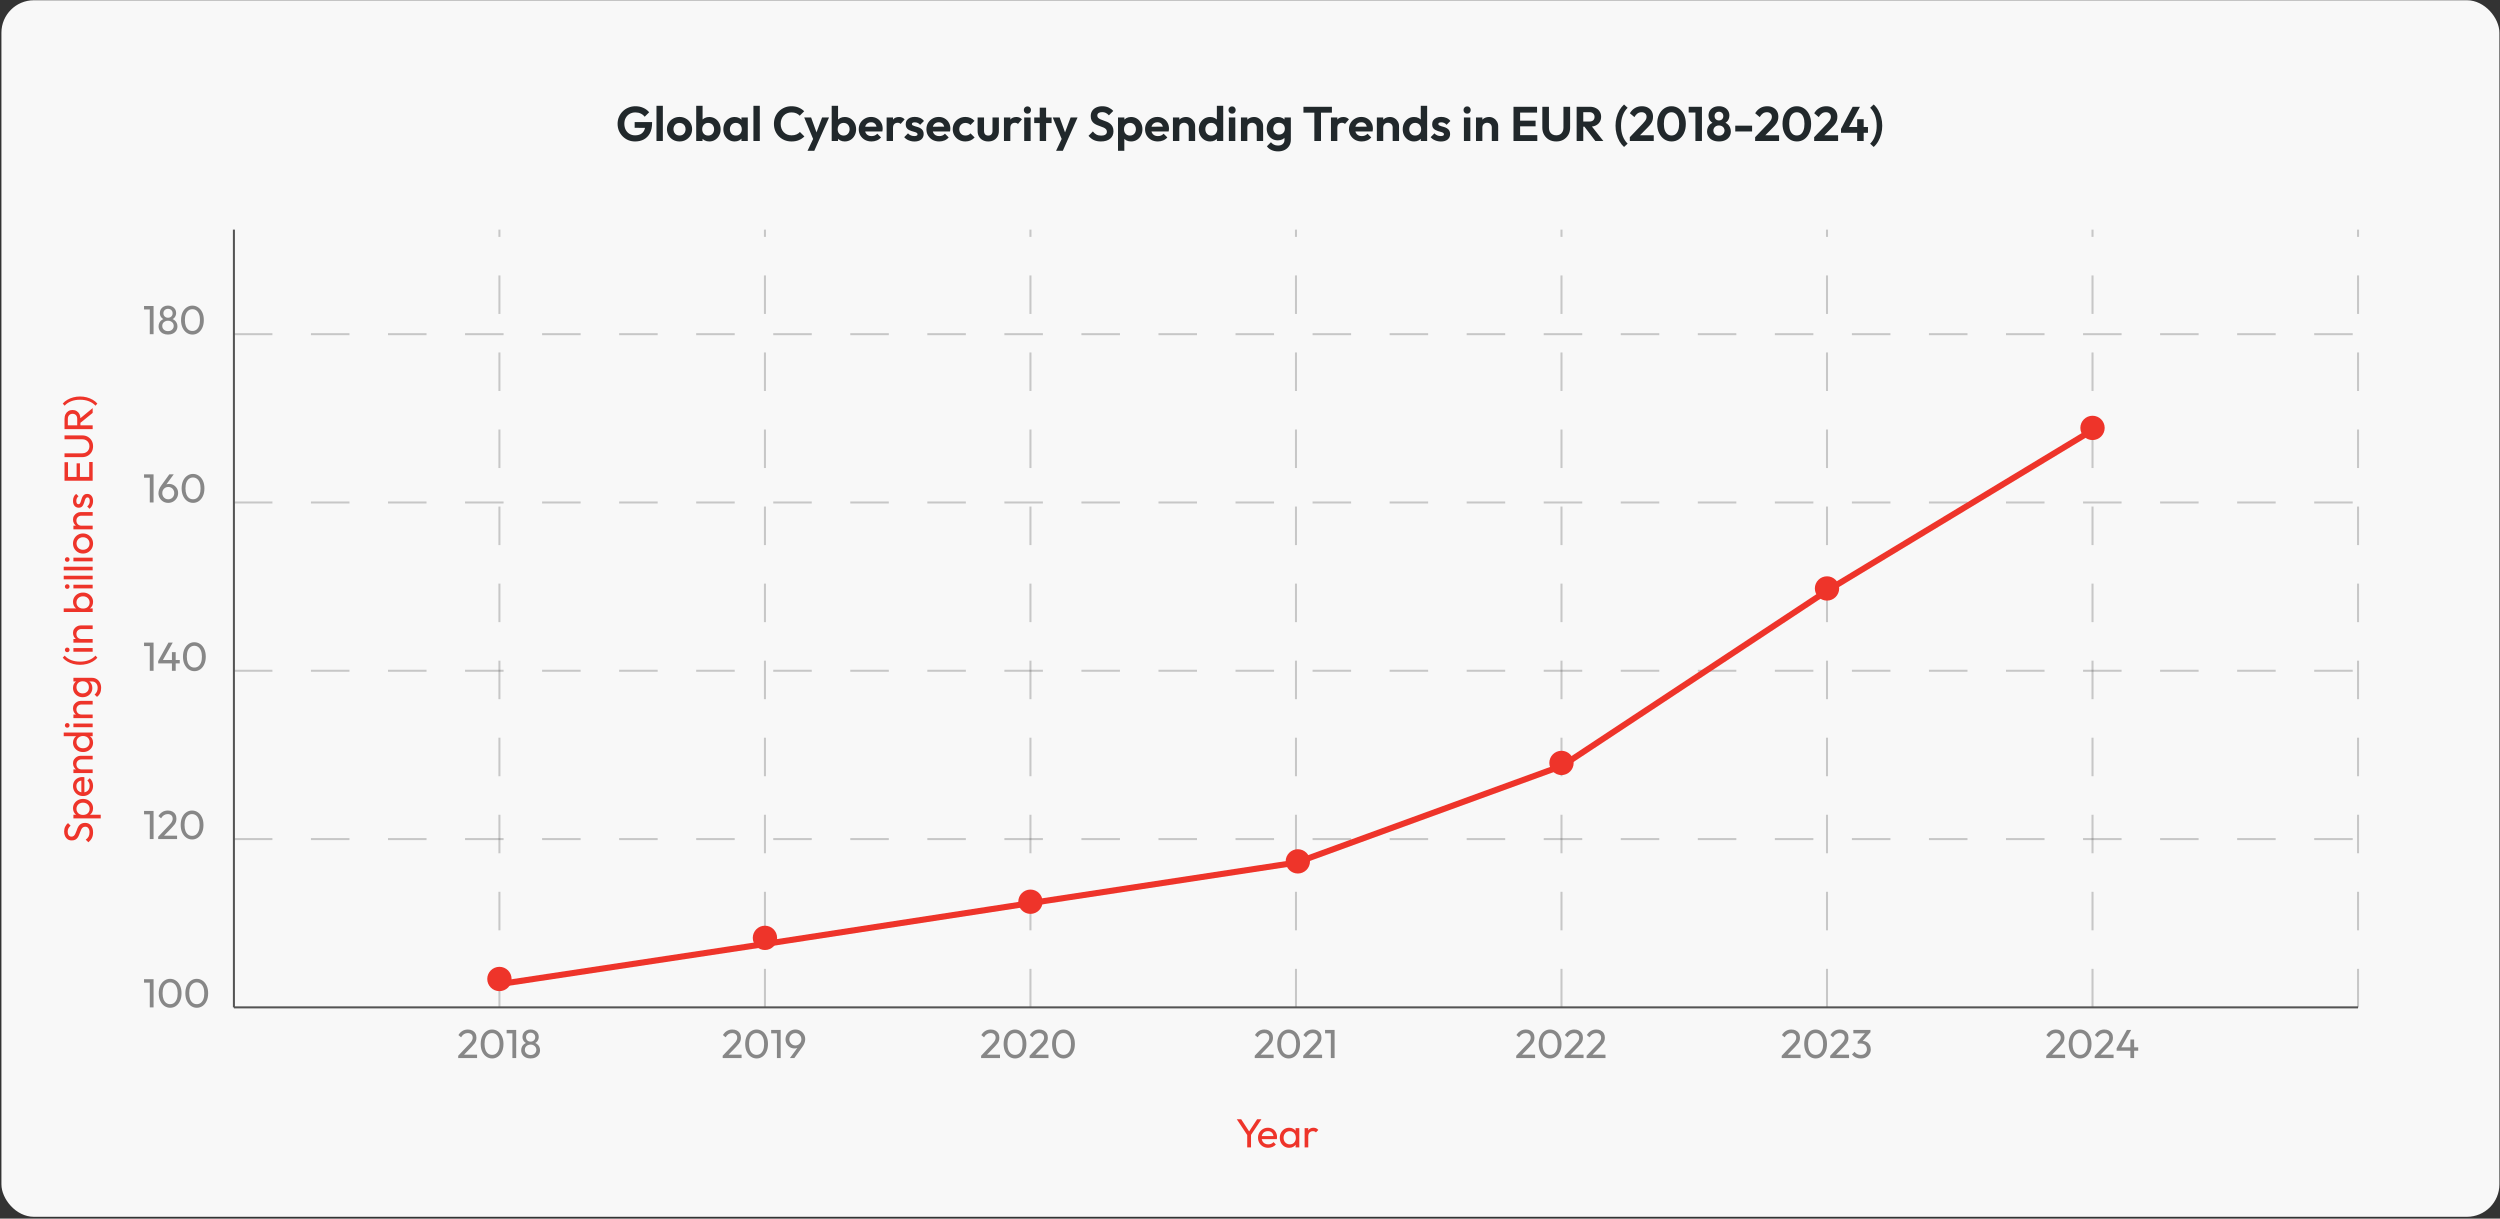 <svg width="1233" height="601" viewBox="0 0 1233 601" fill="none" xmlns="http://www.w3.org/2000/svg">
<rect x="0" y="0" width="1233" height="601" fill="#333333" stroke="none"/>
<rect x="0.703" y="0.125" width="1232" height="600" rx="16" fill="#F8F8F8"/>
<path d="M313.231 69.771C312.031 69.771 310.903 69.555 309.847 69.123C308.807 68.675 307.887 68.051 307.087 67.251C306.303 66.451 305.687 65.531 305.239 64.491C304.807 63.435 304.591 62.299 304.591 61.083C304.591 59.851 304.815 58.715 305.263 57.675C305.711 56.619 306.335 55.699 307.135 54.915C307.935 54.115 308.871 53.499 309.943 53.067C311.015 52.619 312.175 52.395 313.423 52.395C314.815 52.395 316.095 52.659 317.263 53.187C318.431 53.699 319.399 54.427 320.167 55.371L317.959 57.579C317.431 56.891 316.775 56.363 315.991 55.995C315.207 55.627 314.343 55.443 313.399 55.443C312.327 55.443 311.375 55.683 310.543 56.163C309.727 56.627 309.087 57.283 308.623 58.131C308.159 58.963 307.927 59.939 307.927 61.059C307.927 62.179 308.151 63.171 308.599 64.035C309.063 64.883 309.687 65.547 310.471 66.027C311.271 66.507 312.183 66.747 313.207 66.747C314.263 66.747 315.167 66.555 315.919 66.171C316.671 65.771 317.247 65.195 317.647 64.443C318.047 63.675 318.247 62.739 318.247 61.635L320.383 63.099L313.015 63.027V60.195H321.607V60.651C321.607 62.667 321.247 64.355 320.527 65.715C319.807 67.059 318.815 68.075 317.551 68.763C316.303 69.435 314.863 69.771 313.231 69.771ZM323.775 69.531V52.179H326.919V69.531H323.775ZM335.153 69.771C333.985 69.771 332.929 69.507 331.985 68.979C331.057 68.435 330.313 67.707 329.753 66.795C329.209 65.867 328.937 64.835 328.937 63.699C328.937 62.563 329.209 61.547 329.753 60.651C330.297 59.739 331.041 59.019 331.985 58.491C332.929 57.947 333.977 57.675 335.129 57.675C336.313 57.675 337.369 57.947 338.297 58.491C339.241 59.019 339.985 59.739 340.529 60.651C341.073 61.547 341.345 62.563 341.345 63.699C341.345 64.835 341.073 65.867 340.529 66.795C339.985 67.707 339.241 68.435 338.297 68.979C337.369 69.507 336.321 69.771 335.153 69.771ZM335.129 66.843C335.721 66.843 336.241 66.715 336.689 66.459C337.153 66.187 337.505 65.819 337.745 65.355C338.001 64.875 338.129 64.331 338.129 63.723C338.129 63.115 338.001 62.579 337.745 62.115C337.489 61.651 337.137 61.291 336.689 61.035C336.241 60.763 335.721 60.627 335.129 60.627C334.553 60.627 334.041 60.763 333.593 61.035C333.145 61.291 332.793 61.651 332.537 62.115C332.281 62.579 332.153 63.115 332.153 63.723C332.153 64.331 332.281 64.875 332.537 65.355C332.793 65.819 333.145 66.187 333.593 66.459C334.041 66.715 334.553 66.843 335.129 66.843ZM349.801 69.771C348.969 69.771 348.217 69.595 347.545 69.243C346.873 68.891 346.337 68.411 345.937 67.803C345.537 67.195 345.321 66.515 345.289 65.763V61.635C345.321 60.883 345.537 60.211 345.937 59.619C346.353 59.011 346.897 58.539 347.569 58.203C348.241 57.867 348.985 57.699 349.801 57.699C350.873 57.699 351.833 57.963 352.681 58.491C353.529 59.019 354.193 59.739 354.673 60.651C355.169 61.563 355.417 62.595 355.417 63.747C355.417 64.883 355.169 65.907 354.673 66.819C354.193 67.731 353.529 68.451 352.681 68.979C351.833 69.507 350.873 69.771 349.801 69.771ZM349.273 66.867C349.849 66.867 350.353 66.739 350.785 66.483C351.233 66.211 351.577 65.843 351.817 65.379C352.073 64.899 352.201 64.347 352.201 63.723C352.201 63.115 352.073 62.579 351.817 62.115C351.577 61.635 351.233 61.267 350.785 61.011C350.337 60.739 349.825 60.603 349.249 60.603C348.673 60.603 348.161 60.739 347.713 61.011C347.281 61.267 346.937 61.635 346.681 62.115C346.441 62.579 346.321 63.115 346.321 63.723C346.321 64.347 346.441 64.899 346.681 65.379C346.937 65.843 347.289 66.211 347.737 66.483C348.185 66.739 348.697 66.867 349.273 66.867ZM343.369 69.531V52.179H346.513V60.795L345.985 63.579L346.489 66.411V69.531H343.369ZM362.326 69.771C361.27 69.771 360.318 69.507 359.47 68.979C358.622 68.451 357.958 67.731 357.478 66.819C356.998 65.907 356.758 64.883 356.758 63.747C356.758 62.595 356.998 61.563 357.478 60.651C357.958 59.739 358.622 59.019 359.47 58.491C360.318 57.963 361.27 57.699 362.326 57.699C363.158 57.699 363.902 57.867 364.558 58.203C365.214 58.539 365.734 59.011 366.118 59.619C366.518 60.211 366.734 60.883 366.766 61.635V65.811C366.734 66.579 366.518 67.259 366.118 67.851C365.734 68.443 365.214 68.915 364.558 69.267C363.902 69.603 363.158 69.771 362.326 69.771ZM362.902 66.867C363.782 66.867 364.494 66.579 365.038 66.003C365.582 65.411 365.854 64.651 365.854 63.723C365.854 63.115 365.726 62.579 365.47 62.115C365.23 61.635 364.886 61.267 364.438 61.011C364.006 60.739 363.494 60.603 362.902 60.603C362.326 60.603 361.814 60.739 361.366 61.011C360.934 61.267 360.59 61.635 360.334 62.115C360.094 62.579 359.974 63.115 359.974 63.723C359.974 64.347 360.094 64.899 360.334 65.379C360.59 65.843 360.934 66.211 361.366 66.483C361.814 66.739 362.326 66.867 362.902 66.867ZM365.686 69.531V66.411L366.19 63.579L365.686 60.795V57.939H368.806V69.531H365.686ZM371.587 69.531V52.179H374.731V69.531H371.587ZM390.365 69.771C389.133 69.771 387.989 69.555 386.933 69.123C385.877 68.675 384.949 68.059 384.149 67.275C383.365 66.475 382.757 65.547 382.325 64.491C381.909 63.435 381.701 62.299 381.701 61.083C381.701 59.867 381.909 58.731 382.325 57.675C382.757 56.619 383.365 55.699 384.149 54.915C384.949 54.131 385.869 53.515 386.909 53.067C387.965 52.619 389.117 52.395 390.365 52.395C391.709 52.395 392.893 52.619 393.917 53.067C394.941 53.499 395.845 54.099 396.629 54.867L394.421 57.075C393.957 56.563 393.389 56.163 392.717 55.875C392.045 55.587 391.261 55.443 390.365 55.443C389.581 55.443 388.861 55.579 388.205 55.851C387.565 56.107 387.005 56.491 386.525 57.003C386.045 57.499 385.677 58.099 385.421 58.803C385.165 59.491 385.037 60.251 385.037 61.083C385.037 61.931 385.165 62.699 385.421 63.387C385.677 64.075 386.045 64.675 386.525 65.187C387.005 65.683 387.565 66.067 388.205 66.339C388.861 66.611 389.581 66.747 390.365 66.747C391.309 66.747 392.117 66.603 392.789 66.315C393.477 66.027 394.053 65.619 394.517 65.091L396.725 67.299C395.941 68.083 395.029 68.691 393.989 69.123C392.949 69.555 391.741 69.771 390.365 69.771ZM401.485 69.627L396.637 57.939H400.045L403.261 66.867H402.109L405.445 57.939H408.877L403.717 69.603L401.485 69.627ZM398.269 74.379L401.797 66.915L403.717 69.603L401.605 74.379H398.269ZM416.621 69.771C415.789 69.771 415.037 69.595 414.365 69.243C413.693 68.891 413.157 68.411 412.757 67.803C412.357 67.195 412.141 66.515 412.109 65.763V61.635C412.141 60.883 412.357 60.211 412.757 59.619C413.173 59.011 413.717 58.539 414.389 58.203C415.061 57.867 415.805 57.699 416.621 57.699C417.693 57.699 418.653 57.963 419.501 58.491C420.349 59.019 421.013 59.739 421.493 60.651C421.989 61.563 422.237 62.595 422.237 63.747C422.237 64.883 421.989 65.907 421.493 66.819C421.013 67.731 420.349 68.451 419.501 68.979C418.653 69.507 417.693 69.771 416.621 69.771ZM416.093 66.867C416.669 66.867 417.173 66.739 417.605 66.483C418.053 66.211 418.397 65.843 418.637 65.379C418.893 64.899 419.021 64.347 419.021 63.723C419.021 63.115 418.893 62.579 418.637 62.115C418.397 61.635 418.053 61.267 417.605 61.011C417.157 60.739 416.645 60.603 416.069 60.603C415.493 60.603 414.981 60.739 414.533 61.011C414.101 61.267 413.757 61.635 413.501 62.115C413.261 62.579 413.141 63.115 413.141 63.723C413.141 64.347 413.261 64.899 413.501 65.379C413.757 65.843 414.109 66.211 414.557 66.483C415.005 66.739 415.517 66.867 416.093 66.867ZM410.189 69.531V52.179H413.333V60.795L412.805 63.579L413.309 66.411V69.531H410.189ZM429.842 69.771C428.626 69.771 427.546 69.515 426.602 69.003C425.658 68.475 424.906 67.755 424.346 66.843C423.802 65.931 423.53 64.891 423.53 63.723C423.53 62.571 423.794 61.547 424.322 60.651C424.866 59.739 425.602 59.019 426.53 58.491C427.458 57.947 428.49 57.675 429.626 57.675C430.746 57.675 431.73 57.931 432.578 58.443C433.442 58.939 434.114 59.627 434.594 60.507C435.09 61.371 435.338 62.355 435.338 63.459C435.338 63.667 435.322 63.883 435.29 64.107C435.274 64.315 435.234 64.555 435.17 64.827L425.426 64.851V62.499L433.706 62.475L432.434 63.459C432.402 62.771 432.274 62.195 432.05 61.731C431.842 61.267 431.53 60.915 431.114 60.675C430.714 60.419 430.218 60.291 429.626 60.291C429.002 60.291 428.458 60.435 427.994 60.723C427.53 60.995 427.17 61.387 426.914 61.899C426.674 62.395 426.554 62.987 426.554 63.675C426.554 64.379 426.682 64.995 426.938 65.523C427.21 66.035 427.594 66.435 428.09 66.723C428.586 66.995 429.162 67.131 429.818 67.131C430.41 67.131 430.946 67.035 431.426 66.843C431.906 66.635 432.322 66.331 432.674 65.931L434.522 67.779C433.962 68.435 433.274 68.931 432.458 69.267C431.658 69.603 430.786 69.771 429.842 69.771ZM437.283 69.531V57.939H440.427V69.531H437.283ZM440.427 63.123L439.203 62.307C439.347 60.883 439.763 59.763 440.451 58.947C441.139 58.115 442.131 57.699 443.427 57.699C443.987 57.699 444.491 57.795 444.939 57.987C445.387 58.163 445.795 58.459 446.163 58.875L444.195 61.131C444.019 60.939 443.803 60.795 443.547 60.699C443.307 60.603 443.027 60.555 442.707 60.555C442.035 60.555 441.483 60.771 441.051 61.203C440.635 61.619 440.427 62.259 440.427 63.123ZM450.993 69.795C450.337 69.795 449.689 69.707 449.049 69.531C448.425 69.355 447.849 69.115 447.321 68.811C446.793 68.491 446.337 68.107 445.953 67.659L447.825 65.763C448.225 66.211 448.689 66.547 449.217 66.771C449.745 66.995 450.329 67.107 450.969 67.107C451.481 67.107 451.865 67.035 452.121 66.891C452.393 66.747 452.529 66.531 452.529 66.243C452.529 65.923 452.385 65.675 452.097 65.499C451.825 65.323 451.465 65.179 451.017 65.067C450.569 64.939 450.097 64.803 449.601 64.659C449.121 64.499 448.657 64.299 448.209 64.059C447.761 63.803 447.393 63.459 447.105 63.027C446.833 62.579 446.697 62.003 446.697 61.299C446.697 60.563 446.873 59.923 447.225 59.379C447.593 58.835 448.113 58.411 448.785 58.107C449.457 57.803 450.249 57.651 451.161 57.651C452.121 57.651 452.985 57.819 453.753 58.155C454.537 58.491 455.185 58.995 455.697 59.667L453.801 61.563C453.449 61.131 453.049 60.819 452.601 60.627C452.169 60.435 451.697 60.339 451.185 60.339C450.721 60.339 450.361 60.411 450.105 60.555C449.865 60.699 449.745 60.899 449.745 61.155C449.745 61.443 449.881 61.667 450.153 61.827C450.441 61.987 450.809 62.131 451.257 62.259C451.705 62.371 452.169 62.507 452.649 62.667C453.145 62.811 453.609 63.019 454.041 63.291C454.489 63.563 454.849 63.923 455.121 64.371C455.409 64.819 455.553 65.395 455.553 66.099C455.553 67.235 455.145 68.139 454.329 68.811C453.513 69.467 452.401 69.795 450.993 69.795ZM463.217 69.771C462.001 69.771 460.921 69.515 459.977 69.003C459.033 68.475 458.281 67.755 457.721 66.843C457.177 65.931 456.905 64.891 456.905 63.723C456.905 62.571 457.169 61.547 457.697 60.651C458.241 59.739 458.977 59.019 459.905 58.491C460.833 57.947 461.865 57.675 463.001 57.675C464.121 57.675 465.105 57.931 465.953 58.443C466.817 58.939 467.489 59.627 467.969 60.507C468.465 61.371 468.713 62.355 468.713 63.459C468.713 63.667 468.697 63.883 468.665 64.107C468.649 64.315 468.609 64.555 468.545 64.827L458.801 64.851V62.499L467.081 62.475L465.809 63.459C465.777 62.771 465.649 62.195 465.425 61.731C465.217 61.267 464.905 60.915 464.489 60.675C464.089 60.419 463.593 60.291 463.001 60.291C462.377 60.291 461.833 60.435 461.369 60.723C460.905 60.995 460.545 61.387 460.289 61.899C460.049 62.395 459.929 62.987 459.929 63.675C459.929 64.379 460.057 64.995 460.313 65.523C460.585 66.035 460.969 66.435 461.465 66.723C461.961 66.995 462.537 67.131 463.193 67.131C463.785 67.131 464.321 67.035 464.801 66.843C465.281 66.635 465.697 66.331 466.049 65.931L467.897 67.779C467.337 68.435 466.649 68.931 465.833 69.267C465.033 69.603 464.161 69.771 463.217 69.771ZM476.13 69.771C474.946 69.771 473.882 69.507 472.938 68.979C471.994 68.451 471.25 67.731 470.706 66.819C470.162 65.907 469.89 64.883 469.89 63.747C469.89 62.595 470.162 61.563 470.706 60.651C471.25 59.739 471.994 59.019 472.938 58.491C473.898 57.947 474.962 57.675 476.13 57.675C477.042 57.675 477.882 57.843 478.65 58.179C479.418 58.515 480.082 58.995 480.642 59.619L478.626 61.659C478.322 61.323 477.954 61.067 477.522 60.891C477.106 60.715 476.642 60.627 476.13 60.627C475.554 60.627 475.034 60.763 474.57 61.035C474.122 61.291 473.762 61.651 473.49 62.115C473.234 62.563 473.106 63.099 473.106 63.723C473.106 64.331 473.234 64.875 473.49 65.355C473.762 65.819 474.122 66.187 474.57 66.459C475.034 66.715 475.554 66.843 476.13 66.843C476.658 66.843 477.13 66.755 477.546 66.579C477.978 66.387 478.346 66.115 478.65 65.763L480.69 67.803C480.098 68.443 479.418 68.931 478.65 69.267C477.882 69.603 477.042 69.771 476.13 69.771ZM487.414 69.771C486.39 69.771 485.478 69.555 484.678 69.123C483.894 68.691 483.278 68.091 482.83 67.323C482.382 66.555 482.158 65.667 482.158 64.659V57.939H485.326V64.587C485.326 65.067 485.406 65.483 485.566 65.835C485.726 66.171 485.966 66.427 486.286 66.603C486.606 66.779 486.982 66.867 487.414 66.867C488.07 66.867 488.582 66.667 488.95 66.267C489.318 65.867 489.502 65.307 489.502 64.587V57.939H492.646V64.659C492.646 65.683 492.422 66.579 491.974 67.347C491.542 68.115 490.926 68.715 490.126 69.147C489.342 69.563 488.438 69.771 487.414 69.771ZM495.15 69.531V57.939H498.294V69.531H495.15ZM498.294 63.123L497.07 62.307C497.214 60.883 497.63 59.763 498.318 58.947C499.006 58.115 499.998 57.699 501.294 57.699C501.854 57.699 502.358 57.795 502.806 57.987C503.254 58.163 503.662 58.459 504.03 58.875L502.062 61.131C501.886 60.939 501.67 60.795 501.414 60.699C501.174 60.603 500.894 60.555 500.574 60.555C499.902 60.555 499.35 60.771 498.918 61.203C498.502 61.619 498.294 62.259 498.294 63.123ZM505.134 69.531V57.939H508.302V69.531H505.134ZM506.718 56.067C506.206 56.067 505.782 55.899 505.446 55.563C505.11 55.211 504.942 54.779 504.942 54.267C504.942 53.771 505.11 53.347 505.446 52.995C505.782 52.643 506.206 52.467 506.718 52.467C507.246 52.467 507.67 52.643 507.99 52.995C508.326 53.347 508.494 53.771 508.494 54.267C508.494 54.779 508.326 55.211 507.99 55.563C507.67 55.899 507.246 56.067 506.718 56.067ZM512.791 69.531V53.115H515.935V69.531H512.791ZM510.079 60.699V57.939H518.647V60.699H510.079ZM524.063 69.627L519.215 57.939H522.623L525.839 66.867H524.687L528.023 57.939H531.455L526.295 69.603L524.063 69.627ZM520.847 74.379L524.375 66.915L526.295 69.603L524.183 74.379H520.847ZM542.968 69.771C541.608 69.771 540.44 69.539 539.464 69.075C538.504 68.611 537.632 67.915 536.848 66.987L539.008 64.827C539.504 65.483 540.08 65.995 540.736 66.363C541.392 66.715 542.192 66.891 543.136 66.891C543.984 66.891 544.656 66.723 545.152 66.387C545.664 66.051 545.92 65.587 545.92 64.995C545.92 64.483 545.776 64.067 545.488 63.747C545.2 63.427 544.816 63.155 544.336 62.931C543.872 62.707 543.352 62.507 542.776 62.331C542.216 62.139 541.648 61.923 541.072 61.683C540.512 61.443 539.992 61.147 539.512 60.795C539.048 60.427 538.672 59.963 538.384 59.403C538.096 58.827 537.952 58.107 537.952 57.243C537.952 56.219 538.2 55.347 538.696 54.627C539.192 53.907 539.872 53.355 540.736 52.971C541.6 52.587 542.576 52.395 543.664 52.395C544.816 52.395 545.856 52.611 546.784 53.043C547.712 53.475 548.472 54.035 549.064 54.723L546.904 56.883C546.408 56.339 545.896 55.939 545.368 55.683C544.856 55.427 544.272 55.299 543.616 55.299C542.864 55.299 542.272 55.443 541.84 55.731C541.408 56.019 541.192 56.435 541.192 56.979C541.192 57.443 541.336 57.819 541.624 58.107C541.912 58.395 542.288 58.643 542.752 58.851C543.232 59.059 543.752 59.259 544.312 59.451C544.888 59.643 545.456 59.859 546.016 60.099C546.592 60.339 547.112 60.651 547.576 61.035C548.056 61.419 548.44 61.915 548.728 62.523C549.016 63.115 549.16 63.851 549.16 64.731C549.16 66.299 548.608 67.531 547.504 68.427C546.4 69.323 544.888 69.771 542.968 69.771ZM557.832 69.771C557 69.771 556.248 69.603 555.576 69.267C554.904 68.915 554.368 68.443 553.968 67.851C553.568 67.259 553.352 66.579 553.32 65.811V61.707C553.352 60.939 553.568 60.259 553.968 59.667C554.384 59.059 554.92 58.579 555.576 58.227C556.248 57.875 557 57.699 557.832 57.699C558.904 57.699 559.864 57.963 560.712 58.491C561.56 59.019 562.224 59.739 562.704 60.651C563.2 61.563 563.448 62.595 563.448 63.747C563.448 64.883 563.2 65.907 562.704 66.819C562.224 67.731 561.56 68.451 560.712 68.979C559.864 69.507 558.904 69.771 557.832 69.771ZM557.28 66.867C557.856 66.867 558.368 66.739 558.816 66.483C559.264 66.211 559.608 65.843 559.848 65.379C560.104 64.899 560.232 64.347 560.232 63.723C560.232 63.115 560.104 62.579 559.848 62.115C559.608 61.635 559.264 61.267 558.816 61.011C558.368 60.739 557.856 60.603 557.28 60.603C556.72 60.603 556.216 60.739 555.768 61.011C555.32 61.267 554.968 61.635 554.712 62.115C554.472 62.579 554.352 63.115 554.352 63.723C554.352 64.347 554.472 64.899 554.712 65.379C554.968 65.843 555.312 66.211 555.744 66.483C556.192 66.739 556.704 66.867 557.28 66.867ZM551.4 74.379V57.939H554.544V60.987L554.016 63.795L554.52 66.603V74.379H551.4ZM571.053 69.771C569.837 69.771 568.757 69.515 567.813 69.003C566.869 68.475 566.117 67.755 565.557 66.843C565.013 65.931 564.741 64.891 564.741 63.723C564.741 62.571 565.005 61.547 565.533 60.651C566.077 59.739 566.813 59.019 567.741 58.491C568.669 57.947 569.701 57.675 570.837 57.675C571.957 57.675 572.941 57.931 573.789 58.443C574.653 58.939 575.325 59.627 575.805 60.507C576.301 61.371 576.549 62.355 576.549 63.459C576.549 63.667 576.533 63.883 576.501 64.107C576.485 64.315 576.445 64.555 576.381 64.827L566.637 64.851V62.499L574.917 62.475L573.645 63.459C573.613 62.771 573.485 62.195 573.261 61.731C573.053 61.267 572.741 60.915 572.325 60.675C571.925 60.419 571.429 60.291 570.837 60.291C570.213 60.291 569.669 60.435 569.205 60.723C568.741 60.995 568.381 61.387 568.125 61.899C567.885 62.395 567.765 62.987 567.765 63.675C567.765 64.379 567.893 64.995 568.149 65.523C568.421 66.035 568.805 66.435 569.301 66.723C569.797 66.995 570.373 67.131 571.029 67.131C571.621 67.131 572.157 67.035 572.637 66.843C573.117 66.635 573.533 66.331 573.885 65.931L575.733 67.779C575.173 68.435 574.485 68.931 573.669 69.267C572.869 69.603 571.997 69.771 571.053 69.771ZM586.294 69.531V62.883C586.294 62.195 586.078 61.635 585.646 61.203C585.214 60.771 584.654 60.555 583.966 60.555C583.518 60.555 583.118 60.651 582.766 60.843C582.414 61.035 582.134 61.307 581.926 61.659C581.734 62.011 581.638 62.419 581.638 62.883L580.414 62.259C580.414 61.347 580.606 60.555 580.99 59.883C581.39 59.195 581.934 58.659 582.622 58.275C583.326 57.891 584.118 57.699 584.998 57.699C585.846 57.699 586.606 57.915 587.278 58.347C587.95 58.763 588.478 59.315 588.862 60.003C589.246 60.675 589.438 61.403 589.438 62.187V69.531H586.294ZM578.494 69.531V57.939H581.638V69.531H578.494ZM596.866 69.771C595.794 69.771 594.834 69.507 593.986 68.979C593.138 68.451 592.466 67.731 591.97 66.819C591.49 65.907 591.25 64.883 591.25 63.747C591.25 62.595 591.49 61.563 591.97 60.651C592.466 59.739 593.13 59.019 593.962 58.491C594.81 57.963 595.778 57.699 596.866 57.699C597.698 57.699 598.442 57.867 599.098 58.203C599.77 58.539 600.306 59.011 600.706 59.619C601.122 60.211 601.346 60.883 601.378 61.635V65.763C601.346 66.515 601.13 67.195 600.73 67.803C600.33 68.411 599.794 68.891 599.122 69.243C598.45 69.595 597.698 69.771 596.866 69.771ZM597.394 66.867C597.986 66.867 598.498 66.739 598.93 66.483C599.378 66.211 599.722 65.843 599.962 65.379C600.218 64.899 600.346 64.347 600.346 63.723C600.346 63.115 600.218 62.579 599.962 62.115C599.722 61.635 599.378 61.267 598.93 61.011C598.498 60.739 597.994 60.603 597.418 60.603C596.826 60.603 596.306 60.739 595.858 61.011C595.426 61.283 595.082 61.651 594.826 62.115C594.586 62.579 594.466 63.115 594.466 63.723C594.466 64.347 594.586 64.899 594.826 65.379C595.082 65.843 595.434 66.211 595.882 66.483C596.33 66.739 596.834 66.867 597.394 66.867ZM603.298 69.531H600.178V66.411L600.682 63.579L600.154 60.795V52.179H603.298V69.531ZM606.08 69.531V57.939H609.248V69.531H606.08ZM607.664 56.067C607.152 56.067 606.728 55.899 606.392 55.563C606.056 55.211 605.888 54.779 605.888 54.267C605.888 53.771 606.056 53.347 606.392 52.995C606.728 52.643 607.152 52.467 607.664 52.467C608.192 52.467 608.616 52.643 608.936 52.995C609.272 53.347 609.44 53.771 609.44 54.267C609.44 54.779 609.272 55.211 608.936 55.563C608.616 55.899 608.192 56.067 607.664 56.067ZM619.833 69.531V62.883C619.833 62.195 619.617 61.635 619.185 61.203C618.753 60.771 618.193 60.555 617.505 60.555C617.057 60.555 616.657 60.651 616.305 60.843C615.953 61.035 615.673 61.307 615.465 61.659C615.273 62.011 615.177 62.419 615.177 62.883L613.953 62.259C613.953 61.347 614.145 60.555 614.529 59.883C614.929 59.195 615.473 58.659 616.161 58.275C616.865 57.891 617.657 57.699 618.537 57.699C619.385 57.699 620.145 57.915 620.817 58.347C621.489 58.763 622.017 59.315 622.401 60.003C622.785 60.675 622.977 61.403 622.977 62.187V69.531H619.833ZM612.033 69.531V57.939H615.177V69.531H612.033ZM630.357 74.667C629.125 74.667 628.037 74.443 627.093 73.995C626.149 73.563 625.397 72.947 624.837 72.147L626.829 70.155C627.277 70.683 627.773 71.083 628.317 71.355C628.877 71.643 629.549 71.787 630.333 71.787C631.309 71.787 632.077 71.539 632.637 71.043C633.213 70.547 633.501 69.859 633.501 68.979V66.075L634.029 63.531L633.525 60.987V57.939H636.645V68.931C636.645 70.083 636.373 71.083 635.829 71.931C635.301 72.795 634.565 73.467 633.621 73.947C632.677 74.427 631.589 74.667 630.357 74.667ZM630.213 69.219C629.173 69.219 628.237 68.971 627.405 68.475C626.573 67.963 625.917 67.267 625.437 66.387C624.973 65.507 624.741 64.523 624.741 63.435C624.741 62.347 624.973 61.371 625.437 60.507C625.917 59.643 626.573 58.963 627.405 58.467C628.237 57.955 629.173 57.699 630.213 57.699C631.077 57.699 631.837 57.867 632.493 58.203C633.165 58.539 633.693 59.003 634.077 59.595C634.461 60.171 634.669 60.851 634.701 61.635V65.283C634.669 66.051 634.453 66.739 634.053 67.347C633.669 67.939 633.141 68.403 632.469 68.739C631.813 69.059 631.061 69.219 630.213 69.219ZM630.837 66.363C631.413 66.363 631.909 66.243 632.325 66.003C632.757 65.747 633.093 65.403 633.333 64.971C633.573 64.523 633.693 64.019 633.693 63.459C633.693 62.883 633.573 62.379 633.333 61.947C633.093 61.515 632.757 61.179 632.325 60.939C631.909 60.683 631.413 60.555 630.837 60.555C630.261 60.555 629.757 60.683 629.325 60.939C628.893 61.179 628.557 61.523 628.317 61.971C628.077 62.403 627.957 62.899 627.957 63.459C627.957 64.003 628.077 64.499 628.317 64.947C628.557 65.379 628.893 65.723 629.325 65.979C629.757 66.235 630.261 66.363 630.837 66.363ZM648.232 69.531V53.019H651.52V69.531H648.232ZM642.856 55.563V52.659H656.896V55.563H642.856ZM656.423 69.531V57.939H659.567V69.531H656.423ZM659.567 63.123L658.343 62.307C658.487 60.883 658.903 59.763 659.591 58.947C660.279 58.115 661.271 57.699 662.567 57.699C663.127 57.699 663.631 57.795 664.079 57.987C664.527 58.163 664.935 58.459 665.303 58.875L663.335 61.131C663.159 60.939 662.943 60.795 662.687 60.699C662.447 60.603 662.167 60.555 661.847 60.555C661.175 60.555 660.623 60.771 660.191 61.203C659.775 61.619 659.567 62.259 659.567 63.123ZM671.624 69.771C670.408 69.771 669.328 69.515 668.384 69.003C667.44 68.475 666.688 67.755 666.128 66.843C665.584 65.931 665.312 64.891 665.312 63.723C665.312 62.571 665.576 61.547 666.104 60.651C666.648 59.739 667.384 59.019 668.312 58.491C669.24 57.947 670.272 57.675 671.408 57.675C672.528 57.675 673.512 57.931 674.36 58.443C675.224 58.939 675.896 59.627 676.376 60.507C676.872 61.371 677.12 62.355 677.12 63.459C677.12 63.667 677.104 63.883 677.072 64.107C677.056 64.315 677.016 64.555 676.952 64.827L667.208 64.851V62.499L675.488 62.475L674.216 63.459C674.184 62.771 674.056 62.195 673.832 61.731C673.624 61.267 673.312 60.915 672.896 60.675C672.496 60.419 672 60.291 671.408 60.291C670.784 60.291 670.24 60.435 669.776 60.723C669.312 60.995 668.952 61.387 668.696 61.899C668.456 62.395 668.336 62.987 668.336 63.675C668.336 64.379 668.464 64.995 668.72 65.523C668.992 66.035 669.376 66.435 669.872 66.723C670.368 66.995 670.944 67.131 671.6 67.131C672.192 67.131 672.728 67.035 673.208 66.843C673.688 66.635 674.104 66.331 674.456 65.931L676.304 67.779C675.744 68.435 675.056 68.931 674.24 69.267C673.44 69.603 672.568 69.771 671.624 69.771ZM686.864 69.531V62.883C686.864 62.195 686.648 61.635 686.216 61.203C685.784 60.771 685.224 60.555 684.536 60.555C684.088 60.555 683.688 60.651 683.336 60.843C682.984 61.035 682.704 61.307 682.496 61.659C682.304 62.011 682.208 62.419 682.208 62.883L680.984 62.259C680.984 61.347 681.176 60.555 681.56 59.883C681.96 59.195 682.504 58.659 683.192 58.275C683.896 57.891 684.688 57.699 685.568 57.699C686.416 57.699 687.176 57.915 687.848 58.347C688.52 58.763 689.048 59.315 689.432 60.003C689.816 60.675 690.008 61.403 690.008 62.187V69.531H686.864ZM679.064 69.531V57.939H682.208V69.531H679.064ZM697.436 69.771C696.364 69.771 695.404 69.507 694.556 68.979C693.708 68.451 693.036 67.731 692.54 66.819C692.06 65.907 691.82 64.883 691.82 63.747C691.82 62.595 692.06 61.563 692.54 60.651C693.036 59.739 693.7 59.019 694.532 58.491C695.38 57.963 696.348 57.699 697.436 57.699C698.268 57.699 699.012 57.867 699.668 58.203C700.34 58.539 700.876 59.011 701.276 59.619C701.692 60.211 701.916 60.883 701.948 61.635V65.763C701.916 66.515 701.7 67.195 701.3 67.803C700.9 68.411 700.364 68.891 699.692 69.243C699.02 69.595 698.268 69.771 697.436 69.771ZM697.964 66.867C698.556 66.867 699.068 66.739 699.5 66.483C699.948 66.211 700.292 65.843 700.532 65.379C700.788 64.899 700.916 64.347 700.916 63.723C700.916 63.115 700.788 62.579 700.532 62.115C700.292 61.635 699.948 61.267 699.5 61.011C699.068 60.739 698.564 60.603 697.988 60.603C697.396 60.603 696.876 60.739 696.428 61.011C695.996 61.283 695.652 61.651 695.396 62.115C695.156 62.579 695.036 63.115 695.036 63.723C695.036 64.347 695.156 64.899 695.396 65.379C695.652 65.843 696.004 66.211 696.452 66.483C696.9 66.739 697.404 66.867 697.964 66.867ZM703.868 69.531H700.748V66.411L701.252 63.579L700.724 60.795V52.179H703.868V69.531ZM710.634 69.795C709.978 69.795 709.33 69.707 708.69 69.531C708.066 69.355 707.49 69.115 706.962 68.811C706.434 68.491 705.978 68.107 705.594 67.659L707.466 65.763C707.866 66.211 708.33 66.547 708.858 66.771C709.386 66.995 709.97 67.107 710.61 67.107C711.122 67.107 711.506 67.035 711.762 66.891C712.034 66.747 712.17 66.531 712.17 66.243C712.17 65.923 712.026 65.675 711.738 65.499C711.466 65.323 711.106 65.179 710.658 65.067C710.21 64.939 709.738 64.803 709.242 64.659C708.762 64.499 708.298 64.299 707.85 64.059C707.402 63.803 707.034 63.459 706.746 63.027C706.474 62.579 706.338 62.003 706.338 61.299C706.338 60.563 706.514 59.923 706.866 59.379C707.234 58.835 707.754 58.411 708.426 58.107C709.098 57.803 709.89 57.651 710.802 57.651C711.762 57.651 712.626 57.819 713.394 58.155C714.178 58.491 714.826 58.995 715.338 59.667L713.442 61.563C713.09 61.131 712.69 60.819 712.242 60.627C711.81 60.435 711.338 60.339 710.826 60.339C710.362 60.339 710.002 60.411 709.746 60.555C709.506 60.699 709.386 60.899 709.386 61.155C709.386 61.443 709.522 61.667 709.794 61.827C710.082 61.987 710.45 62.131 710.898 62.259C711.346 62.371 711.81 62.507 712.29 62.667C712.786 62.811 713.25 63.019 713.682 63.291C714.13 63.563 714.49 63.923 714.762 64.371C715.05 64.819 715.194 65.395 715.194 66.099C715.194 67.235 714.786 68.139 713.97 68.811C713.154 69.467 712.042 69.795 710.634 69.795ZM722.001 69.531V57.939H725.169V69.531H722.001ZM723.585 56.067C723.073 56.067 722.649 55.899 722.313 55.563C721.977 55.211 721.809 54.779 721.809 54.267C721.809 53.771 721.977 53.347 722.313 52.995C722.649 52.643 723.073 52.467 723.585 52.467C724.113 52.467 724.537 52.643 724.857 52.995C725.193 53.347 725.361 53.771 725.361 54.267C725.361 54.779 725.193 55.211 724.857 55.563C724.537 55.899 724.113 56.067 723.585 56.067ZM735.755 69.531V62.883C735.755 62.195 735.539 61.635 735.107 61.203C734.675 60.771 734.115 60.555 733.427 60.555C732.979 60.555 732.579 60.651 732.227 60.843C731.875 61.035 731.595 61.307 731.387 61.659C731.195 62.011 731.099 62.419 731.099 62.883L729.875 62.259C729.875 61.347 730.067 60.555 730.451 59.883C730.851 59.195 731.395 58.659 732.083 58.275C732.787 57.891 733.579 57.699 734.459 57.699C735.307 57.699 736.067 57.915 736.739 58.347C737.411 58.763 737.939 59.315 738.323 60.003C738.707 60.675 738.898 61.403 738.898 62.187V69.531H735.755ZM727.955 69.531V57.939H731.099V69.531H727.955ZM746.455 69.531V52.659H749.719V69.531H746.455ZM748.855 69.531V66.651H758.191V69.531H748.855ZM748.855 62.307V59.523H757.351V62.307H748.855ZM748.855 55.539V52.659H758.071V55.539H748.855ZM767.54 69.771C766.212 69.771 765.028 69.483 763.988 68.907C762.964 68.315 762.156 67.507 761.564 66.483C760.972 65.459 760.676 64.299 760.676 63.003V52.659H763.94V63.099C763.94 63.851 764.092 64.499 764.396 65.043C764.716 65.587 765.148 66.011 765.692 66.315C766.252 66.603 766.868 66.747 767.54 66.747C768.228 66.747 768.836 66.603 769.364 66.315C769.892 66.011 770.308 65.587 770.612 65.043C770.932 64.499 771.092 63.859 771.092 63.123V52.659H774.38V63.027C774.38 64.323 774.084 65.483 773.492 66.507C772.9 67.515 772.092 68.315 771.068 68.907C770.06 69.483 768.884 69.771 767.54 69.771ZM780.003 62.475V59.931H783.915C784.715 59.931 785.331 59.731 785.763 59.331C786.211 58.915 786.435 58.347 786.435 57.627C786.435 56.971 786.211 56.427 785.763 55.995C785.331 55.547 784.715 55.323 783.915 55.323H780.003V52.659H784.203C785.291 52.659 786.243 52.875 787.059 53.307C787.891 53.723 788.531 54.299 788.979 55.035C789.443 55.771 789.675 56.619 789.675 57.579C789.675 58.571 789.443 59.435 788.979 60.171C788.531 60.891 787.891 61.459 787.059 61.875C786.227 62.275 785.259 62.475 784.155 62.475H780.003ZM777.603 69.531V52.659H780.867V69.531H777.603ZM786.819 69.531L781.251 62.235L784.251 61.299L790.779 69.531H786.819ZM800.978 72.483C800.114 71.715 799.362 70.779 798.722 69.675C798.098 68.587 797.618 67.395 797.282 66.099C796.946 64.787 796.778 63.427 796.778 62.019C796.778 60.595 796.946 59.235 797.282 57.939C797.618 56.627 798.098 55.427 798.722 54.339C799.362 53.235 800.114 52.299 800.978 51.531L802.754 53.163C801.714 54.155 800.906 55.403 800.33 56.907C799.77 58.411 799.49 60.115 799.49 62.019C799.49 63.907 799.77 65.603 800.33 67.107C800.906 68.611 801.714 69.859 802.754 70.851L800.978 72.483ZM803.827 67.659L810.187 61.011C810.635 60.531 810.995 60.107 811.267 59.739C811.555 59.355 811.763 58.995 811.891 58.659C812.019 58.307 812.083 57.955 812.083 57.603C812.083 56.899 811.851 56.347 811.387 55.947C810.939 55.547 810.355 55.347 809.635 55.347C808.899 55.347 808.243 55.539 807.667 55.923C807.107 56.307 806.579 56.915 806.083 57.747L803.851 55.851C804.523 54.715 805.355 53.859 806.347 53.283C807.355 52.691 808.507 52.395 809.803 52.395C810.907 52.395 811.867 52.611 812.683 53.043C813.515 53.475 814.155 54.075 814.603 54.843C815.051 55.611 815.275 56.507 815.275 57.531C815.275 58.219 815.187 58.843 815.011 59.403C814.851 59.963 814.571 60.523 814.171 61.083C813.787 61.627 813.251 62.243 812.563 62.931L807.931 67.659H803.827ZM803.827 69.531V67.659L806.611 66.699H815.635V69.531H803.827ZM824.437 69.771C823.109 69.771 821.909 69.411 820.837 68.691C819.765 67.971 818.909 66.955 818.269 65.643C817.645 64.331 817.333 62.803 817.333 61.059C817.333 59.315 817.645 57.795 818.269 56.499C818.893 55.203 819.733 54.195 820.789 53.475C821.861 52.755 823.053 52.395 824.365 52.395C825.709 52.395 826.909 52.755 827.965 53.475C829.037 54.195 829.885 55.211 830.509 56.523C831.133 57.819 831.445 59.347 831.445 61.107C831.445 62.851 831.133 64.379 830.509 65.691C829.885 66.987 829.045 67.995 827.989 68.715C826.933 69.419 825.749 69.771 824.437 69.771ZM824.389 66.819C825.157 66.819 825.821 66.603 826.381 66.171C826.941 65.739 827.373 65.099 827.677 64.251C827.997 63.403 828.157 62.347 828.157 61.083C828.157 59.819 827.997 58.763 827.677 57.915C827.373 57.067 826.933 56.435 826.357 56.019C825.797 55.587 825.133 55.371 824.365 55.371C823.613 55.371 822.957 55.587 822.397 56.019C821.837 56.435 821.397 57.067 821.077 57.915C820.773 58.747 820.621 59.795 820.621 61.059C820.621 62.339 820.773 63.403 821.077 64.251C821.397 65.099 821.837 65.739 822.397 66.171C822.957 66.603 823.621 66.819 824.389 66.819ZM836.177 69.531V52.659H839.393V69.531H836.177ZM832.865 55.491V52.659H839.153V55.491H832.865ZM847.797 69.771C846.597 69.771 845.557 69.563 844.677 69.147C843.813 68.731 843.133 68.147 842.637 67.395C842.157 66.643 841.917 65.795 841.917 64.851C841.917 64.067 842.069 63.355 842.373 62.715C842.677 62.075 843.109 61.539 843.669 61.107C844.245 60.659 844.917 60.347 845.685 60.171L845.613 60.963C844.973 60.803 844.429 60.523 843.981 60.123C843.533 59.723 843.197 59.251 842.973 58.707C842.749 58.147 842.637 57.571 842.637 56.979C842.637 56.067 842.853 55.267 843.285 54.579C843.733 53.891 844.341 53.355 845.109 52.971C845.893 52.587 846.789 52.395 847.797 52.395C848.805 52.395 849.693 52.587 850.461 52.971C851.229 53.355 851.829 53.891 852.261 54.579C852.709 55.267 852.933 56.067 852.933 56.979C852.933 57.571 852.821 58.147 852.597 58.707C852.373 59.251 852.037 59.723 851.589 60.123C851.157 60.523 850.613 60.803 849.957 60.963L849.885 60.171C850.669 60.347 851.341 60.659 851.901 61.107C852.461 61.539 852.893 62.075 853.197 62.715C853.501 63.355 853.653 64.067 853.653 64.851C853.653 65.795 853.413 66.643 852.933 67.395C852.453 68.147 851.773 68.731 850.893 69.147C850.013 69.563 848.981 69.771 847.797 69.771ZM847.797 66.915C848.325 66.915 848.797 66.811 849.213 66.603C849.629 66.379 849.949 66.075 850.173 65.691C850.413 65.307 850.533 64.875 850.533 64.395C850.533 63.899 850.413 63.467 850.173 63.099C849.949 62.715 849.629 62.419 849.213 62.211C848.797 61.987 848.325 61.875 847.797 61.875C847.253 61.875 846.773 61.987 846.357 62.211C845.957 62.419 845.637 62.715 845.397 63.099C845.157 63.467 845.037 63.899 845.037 64.395C845.037 64.875 845.157 65.307 845.397 65.691C845.637 66.075 845.957 66.379 846.357 66.603C846.773 66.811 847.253 66.915 847.797 66.915ZM847.797 59.403C848.421 59.403 848.933 59.203 849.333 58.803C849.733 58.403 849.933 57.891 849.933 57.267C849.933 56.627 849.733 56.107 849.333 55.707C848.933 55.307 848.421 55.107 847.797 55.107C847.173 55.107 846.653 55.307 846.237 55.707C845.837 56.107 845.637 56.619 845.637 57.243C845.637 57.883 845.837 58.403 846.237 58.803C846.653 59.203 847.173 59.403 847.797 59.403ZM855.83 64.827V61.971H864.134V64.827H855.83ZM865.632 67.659L871.992 61.011C872.44 60.531 872.8 60.107 873.072 59.739C873.36 59.355 873.568 58.995 873.696 58.659C873.824 58.307 873.888 57.955 873.888 57.603C873.888 56.899 873.656 56.347 873.192 55.947C872.744 55.547 872.16 55.347 871.44 55.347C870.704 55.347 870.048 55.539 869.472 55.923C868.912 56.307 868.384 56.915 867.888 57.747L865.656 55.851C866.328 54.715 867.16 53.859 868.152 53.283C869.16 52.691 870.312 52.395 871.608 52.395C872.712 52.395 873.672 52.611 874.488 53.043C875.32 53.475 875.96 54.075 876.408 54.843C876.856 55.611 877.08 56.507 877.08 57.531C877.08 58.219 876.992 58.843 876.816 59.403C876.656 59.963 876.376 60.523 875.976 61.083C875.592 61.627 875.056 62.243 874.368 62.931L869.736 67.659H865.632ZM865.632 69.531V67.659L868.416 66.699H877.44V69.531H865.632ZM886.241 69.771C884.913 69.771 883.713 69.411 882.641 68.691C881.569 67.971 880.713 66.955 880.073 65.643C879.449 64.331 879.137 62.803 879.137 61.059C879.137 59.315 879.449 57.795 880.073 56.499C880.697 55.203 881.537 54.195 882.593 53.475C883.665 52.755 884.857 52.395 886.169 52.395C887.513 52.395 888.713 52.755 889.769 53.475C890.841 54.195 891.689 55.211 892.313 56.523C892.937 57.819 893.249 59.347 893.249 61.107C893.249 62.851 892.937 64.379 892.313 65.691C891.689 66.987 890.849 67.995 889.793 68.715C888.737 69.419 887.553 69.771 886.241 69.771ZM886.193 66.819C886.961 66.819 887.625 66.603 888.185 66.171C888.745 65.739 889.177 65.099 889.481 64.251C889.801 63.403 889.961 62.347 889.961 61.083C889.961 59.819 889.801 58.763 889.481 57.915C889.177 57.067 888.737 56.435 888.161 56.019C887.601 55.587 886.937 55.371 886.169 55.371C885.417 55.371 884.761 55.587 884.201 56.019C883.641 56.435 883.201 57.067 882.881 57.915C882.577 58.747 882.425 59.795 882.425 61.059C882.425 62.339 882.577 63.403 882.881 64.251C883.201 65.099 883.641 65.739 884.201 66.171C884.761 66.603 885.425 66.819 886.193 66.819ZM894.741 67.659L901.101 61.011C901.549 60.531 901.909 60.107 902.181 59.739C902.469 59.355 902.677 58.995 902.805 58.659C902.933 58.307 902.997 57.955 902.997 57.603C902.997 56.899 902.765 56.347 902.301 55.947C901.853 55.547 901.269 55.347 900.549 55.347C899.813 55.347 899.157 55.539 898.581 55.923C898.021 56.307 897.493 56.915 896.997 57.747L894.765 55.851C895.437 54.715 896.269 53.859 897.261 53.283C898.269 52.691 899.421 52.395 900.717 52.395C901.821 52.395 902.781 52.611 903.597 53.043C904.429 53.475 905.069 54.075 905.517 54.843C905.965 55.611 906.189 56.507 906.189 57.531C906.189 58.219 906.101 58.843 905.925 59.403C905.765 59.963 905.485 60.523 905.085 61.083C904.701 61.627 904.165 62.243 903.477 62.931L898.845 67.659H894.741ZM894.741 69.531V67.659L897.525 66.699H906.549V69.531H894.741ZM907.983 63.579L913.743 52.659H917.343L911.439 63.579H907.983ZM907.983 65.499V63.579L909.183 62.643H921.279V65.499H907.983ZM915.951 69.531V58.779H919.167V69.531H915.951ZM924.099 72.483L922.347 70.851C923.387 69.859 924.187 68.611 924.747 67.107C925.307 65.603 925.587 63.907 925.587 62.019C925.587 60.115 925.307 58.411 924.747 56.907C924.187 55.403 923.387 54.155 922.347 53.163L924.099 51.531C924.979 52.299 925.731 53.235 926.355 54.339C926.979 55.427 927.459 56.627 927.795 57.939C928.147 59.235 928.323 60.595 928.323 62.019C928.323 63.427 928.147 64.787 927.795 66.099C927.459 67.395 926.979 68.587 926.355 69.675C925.731 70.779 924.979 71.715 924.099 72.483Z" fill="#21282B"/>
<path d="M615.442 560.259L609.982 552.019H612.162L616.562 558.759H615.582L620.002 552.019H622.142L616.642 560.259H615.442ZM615.122 565.899V559.019H617.002V565.899H615.122ZM625.474 566.099C624.527 566.099 623.674 565.886 622.914 565.459C622.154 565.019 621.554 564.426 621.114 563.679C620.674 562.932 620.454 562.086 620.454 561.139C620.454 560.206 620.667 559.366 621.094 558.619C621.534 557.872 622.121 557.286 622.854 556.859C623.601 556.419 624.434 556.199 625.354 556.199C626.234 556.199 627.007 556.399 627.674 556.799C628.354 557.199 628.881 557.752 629.254 558.459C629.641 559.166 629.834 559.966 629.834 560.859C629.834 560.992 629.827 561.139 629.814 561.299C629.801 561.446 629.774 561.619 629.734 561.819H621.714V560.319H628.774L628.114 560.899C628.114 560.259 628.001 559.719 627.774 559.279C627.547 558.826 627.227 558.479 626.814 558.239C626.401 557.986 625.901 557.859 625.314 557.859C624.701 557.859 624.161 557.992 623.694 558.259C623.227 558.526 622.867 558.899 622.614 559.379C622.361 559.859 622.234 560.426 622.234 561.079C622.234 561.746 622.367 562.332 622.634 562.839C622.901 563.332 623.281 563.719 623.774 563.999C624.267 564.266 624.834 564.399 625.474 564.399C626.007 564.399 626.494 564.306 626.934 564.119C627.387 563.932 627.774 563.652 628.094 563.279L629.254 564.459C628.801 564.992 628.241 565.399 627.574 565.679C626.921 565.959 626.221 566.099 625.474 566.099ZM635.837 566.099C634.97 566.099 634.183 565.886 633.477 565.459C632.77 565.019 632.21 564.426 631.797 563.679C631.397 562.932 631.197 562.092 631.197 561.159C631.197 560.226 631.397 559.386 631.797 558.639C632.21 557.892 632.763 557.299 633.457 556.859C634.163 556.419 634.957 556.199 635.837 556.199C636.557 556.199 637.197 556.352 637.757 556.659C638.33 556.952 638.79 557.366 639.137 557.899C639.483 558.419 639.677 559.026 639.717 559.719V562.579C639.677 563.259 639.483 563.866 639.137 564.399C638.803 564.932 638.35 565.352 637.777 565.659C637.217 565.952 636.57 566.099 635.837 566.099ZM636.137 564.399C637.03 564.399 637.75 564.099 638.297 563.499C638.843 562.886 639.117 562.106 639.117 561.159C639.117 560.506 638.99 559.939 638.737 559.459C638.497 558.966 638.15 558.586 637.697 558.319C637.243 558.039 636.717 557.899 636.117 557.899C635.517 557.899 634.983 558.039 634.517 558.319C634.063 558.599 633.703 558.986 633.437 559.479C633.183 559.959 633.057 560.512 633.057 561.139C633.057 561.779 633.183 562.346 633.437 562.839C633.703 563.319 634.07 563.699 634.537 563.979C635.003 564.259 635.537 564.399 636.137 564.399ZM638.997 565.899V563.339L639.337 561.019L638.997 558.719V556.399H640.817V565.899H638.997ZM643.437 565.899V556.399H645.237V565.899H643.437ZM645.237 560.479L644.557 560.179C644.557 558.966 644.837 557.999 645.397 557.279C645.957 556.559 646.764 556.199 647.817 556.199C648.297 556.199 648.731 556.286 649.117 556.459C649.504 556.619 649.864 556.892 650.197 557.279L649.017 558.499C648.817 558.286 648.597 558.132 648.357 558.039C648.117 557.946 647.837 557.899 647.517 557.899C646.851 557.899 646.304 558.112 645.877 558.539C645.451 558.966 645.237 559.612 645.237 560.479Z" fill="#EE342A"/>
<path d="M115.361 496.837H1162.98" stroke="#545454"/>
<path d="M115.361 496.836L115.361 113.248" stroke="#545454"/>
<path d="M115.361 164.813H1162.98" stroke="#545454" stroke-opacity="0.3" stroke-dasharray="19 19"/>
<path d="M115.361 247.819H1162.98" stroke="#545454" stroke-opacity="0.3" stroke-dasharray="19 19"/>
<path d="M115.361 330.825H1162.98" stroke="#545454" stroke-opacity="0.3" stroke-dasharray="19 19"/>
<path d="M115.361 413.831H1162.98" stroke="#545454" stroke-opacity="0.3" stroke-dasharray="19 19"/>
<path d="M246.314 496.836L246.314 113.248" stroke="#545454" stroke-opacity="0.3" stroke-dasharray="19 19"/>
<path d="M377.268 496.836L377.268 113.248" stroke="#545454" stroke-opacity="0.3" stroke-dasharray="19 19"/>
<path d="M508.221 496.836L508.221 113.248" stroke="#545454" stroke-opacity="0.3" stroke-dasharray="19 19"/>
<path d="M639.174 496.836L639.174 113.248" stroke="#545454" stroke-opacity="0.3" stroke-dasharray="19 19"/>
<path d="M770.127 496.836L770.127 113.248" stroke="#545454" stroke-opacity="0.3" stroke-dasharray="19 19"/>
<path d="M901.08 496.836L901.08 113.248" stroke="#545454" stroke-opacity="0.3" stroke-dasharray="19 19"/>
<path d="M1032.03 496.836L1032.03 113.248" stroke="#545454" stroke-opacity="0.3" stroke-dasharray="19 19"/>
<path d="M1162.99 496.836L1162.99 113.248" stroke="#545454" stroke-opacity="0.3" stroke-dasharray="19 19"/>
<path d="M73.878 496.836V482.956H75.738V496.836H73.878ZM71.038 484.636V482.956H75.538V484.636H71.038ZM83.952 497.036C82.912 497.036 81.958 496.743 81.092 496.156C80.238 495.57 79.558 494.743 79.052 493.676C78.545 492.596 78.292 491.33 78.292 489.876C78.292 488.423 78.538 487.163 79.032 486.096C79.538 485.03 80.218 484.21 81.072 483.636C81.925 483.05 82.865 482.756 83.892 482.756C84.945 482.756 85.898 483.05 86.752 483.636C87.605 484.21 88.278 485.03 88.772 486.096C89.278 487.163 89.532 488.43 89.532 489.896C89.532 491.35 89.278 492.616 88.772 493.696C88.278 494.763 87.605 495.59 86.752 496.176C85.912 496.75 84.978 497.036 83.952 497.036ZM83.912 495.256C84.645 495.256 85.285 495.056 85.832 494.656C86.392 494.243 86.832 493.636 87.152 492.836C87.472 492.036 87.632 491.05 87.632 489.876C87.632 488.703 87.472 487.723 87.152 486.936C86.832 486.136 86.392 485.536 85.832 485.136C85.272 484.723 84.625 484.516 83.892 484.516C83.172 484.516 82.532 484.723 81.972 485.136C81.412 485.536 80.972 486.136 80.652 486.936C80.345 487.723 80.192 488.703 80.192 489.876C80.192 491.05 80.345 492.036 80.652 492.836C80.972 493.636 81.412 494.243 81.972 494.656C82.532 495.056 83.178 495.256 83.912 495.256ZM97.077 497.036C96.037 497.036 95.083 496.743 94.217 496.156C93.363 495.57 92.683 494.743 92.177 493.676C91.67 492.596 91.417 491.33 91.417 489.876C91.417 488.423 91.663 487.163 92.157 486.096C92.663 485.03 93.343 484.21 94.197 483.636C95.05 483.05 95.99 482.756 97.017 482.756C98.07 482.756 99.023 483.05 99.877 483.636C100.73 484.21 101.403 485.03 101.897 486.096C102.403 487.163 102.657 488.43 102.657 489.896C102.657 491.35 102.403 492.616 101.897 493.696C101.403 494.763 100.73 495.59 99.877 496.176C99.037 496.75 98.103 497.036 97.077 497.036ZM97.037 495.256C97.77 495.256 98.41 495.056 98.957 494.656C99.517 494.243 99.957 493.636 100.277 492.836C100.597 492.036 100.757 491.05 100.757 489.876C100.757 488.703 100.597 487.723 100.277 486.936C99.957 486.136 99.517 485.536 98.957 485.136C98.397 484.723 97.75 484.516 97.017 484.516C96.297 484.516 95.657 484.723 95.097 485.136C94.537 485.536 94.097 486.136 93.777 486.936C93.47 487.723 93.317 488.703 93.317 489.876C93.317 491.05 93.47 492.036 93.777 492.836C94.097 493.636 94.537 494.243 95.097 494.656C95.657 495.056 96.303 495.256 97.037 495.256Z" fill="#878787"/>
<path d="M225.974 520.696L231.094 515.296C231.614 514.763 232.021 514.303 232.314 513.916C232.608 513.516 232.814 513.15 232.934 512.816C233.068 512.483 233.134 512.136 233.134 511.776C233.134 511.07 232.908 510.516 232.454 510.116C232.001 509.716 231.414 509.516 230.694 509.516C229.988 509.516 229.368 509.69 228.834 510.036C228.301 510.37 227.828 510.89 227.414 511.596L226.094 510.496C226.641 509.59 227.301 508.91 228.074 508.456C228.848 507.99 229.741 507.756 230.754 507.756C231.608 507.756 232.348 507.923 232.974 508.256C233.614 508.59 234.108 509.056 234.454 509.656C234.801 510.256 234.974 510.956 234.974 511.756C234.974 512.33 234.901 512.843 234.754 513.296C234.621 513.75 234.374 514.216 234.014 514.696C233.668 515.163 233.181 515.723 232.554 516.376L228.414 520.636L225.974 520.696ZM225.974 521.836V520.696L227.574 520.156H235.294V521.836H225.974ZM242.735 522.036C241.695 522.036 240.741 521.743 239.875 521.156C239.021 520.57 238.341 519.743 237.835 518.676C237.328 517.596 237.075 516.33 237.075 514.876C237.075 513.423 237.321 512.163 237.815 511.096C238.321 510.03 239.001 509.21 239.855 508.636C240.708 508.05 241.648 507.756 242.675 507.756C243.728 507.756 244.681 508.05 245.535 508.636C246.388 509.21 247.061 510.03 247.555 511.096C248.061 512.163 248.315 513.43 248.315 514.896C248.315 516.35 248.061 517.616 247.555 518.696C247.061 519.763 246.388 520.59 245.535 521.176C244.695 521.75 243.761 522.036 242.735 522.036ZM242.695 520.256C243.428 520.256 244.068 520.056 244.615 519.656C245.175 519.243 245.615 518.636 245.935 517.836C246.255 517.036 246.415 516.05 246.415 514.876C246.415 513.703 246.255 512.723 245.935 511.936C245.615 511.136 245.175 510.536 244.615 510.136C244.055 509.723 243.408 509.516 242.675 509.516C241.955 509.516 241.315 509.723 240.755 510.136C240.195 510.536 239.755 511.136 239.435 511.936C239.128 512.723 238.975 513.703 238.975 514.876C238.975 516.05 239.128 517.036 239.435 517.836C239.755 518.636 240.195 519.243 240.755 519.656C241.315 520.056 241.961 520.256 242.695 520.256ZM252.72 521.836V507.956H254.58V521.836H252.72ZM249.88 509.636V507.956H254.38V509.636H249.88ZM261.693 522.036C260.773 522.036 259.96 521.863 259.253 521.516C258.56 521.17 258.02 520.69 257.633 520.076C257.247 519.463 257.053 518.77 257.053 517.996C257.053 517.37 257.173 516.796 257.413 516.276C257.653 515.756 258.007 515.316 258.473 514.956C258.94 514.583 259.487 514.316 260.113 514.156L260.173 514.696C259.64 514.55 259.187 514.316 258.813 513.996C258.44 513.663 258.153 513.276 257.953 512.836C257.767 512.383 257.673 511.903 257.673 511.396C257.673 510.676 257.847 510.043 258.193 509.496C258.54 508.95 259.013 508.523 259.613 508.216C260.227 507.896 260.92 507.736 261.693 507.736C262.48 507.736 263.173 507.896 263.773 508.216C264.373 508.523 264.847 508.95 265.193 509.496C265.54 510.043 265.713 510.676 265.713 511.396C265.713 511.903 265.613 512.383 265.413 512.836C265.227 513.276 264.947 513.663 264.573 513.996C264.213 514.316 263.767 514.55 263.233 514.696L263.273 514.156C263.913 514.316 264.46 514.583 264.913 514.956C265.38 515.316 265.733 515.756 265.973 516.276C266.227 516.796 266.353 517.37 266.353 517.996C266.353 518.77 266.16 519.463 265.773 520.076C265.387 520.69 264.84 521.17 264.133 521.516C263.44 521.863 262.627 522.036 261.693 522.036ZM261.693 520.336C262.253 520.336 262.74 520.23 263.153 520.016C263.58 519.79 263.913 519.483 264.153 519.096C264.407 518.71 264.533 518.263 264.533 517.756C264.533 517.263 264.407 516.823 264.153 516.436C263.913 516.05 263.58 515.75 263.153 515.536C262.74 515.31 262.253 515.196 261.693 515.196C261.147 515.196 260.66 515.31 260.233 515.536C259.807 515.75 259.467 516.05 259.213 516.436C258.973 516.823 258.853 517.263 258.853 517.756C258.853 518.263 258.973 518.71 259.213 519.096C259.467 519.483 259.807 519.79 260.233 520.016C260.66 520.23 261.147 520.336 261.693 520.336ZM261.693 513.736C262.36 513.736 262.907 513.53 263.333 513.116C263.76 512.703 263.973 512.17 263.973 511.516C263.973 510.876 263.76 510.356 263.333 509.956C262.907 509.543 262.36 509.336 261.693 509.336C261.04 509.336 260.5 509.543 260.073 509.956C259.647 510.356 259.433 510.876 259.433 511.516C259.433 512.17 259.647 512.703 260.073 513.116C260.5 513.53 261.04 513.736 261.693 513.736Z" fill="#878787"/>
<path d="M356.428 520.696L361.548 515.296C362.068 514.763 362.474 514.303 362.768 513.916C363.061 513.516 363.268 513.15 363.388 512.816C363.521 512.483 363.588 512.136 363.588 511.776C363.588 511.07 363.361 510.516 362.908 510.116C362.454 509.716 361.868 509.516 361.148 509.516C360.441 509.516 359.821 509.69 359.288 510.036C358.754 510.37 358.281 510.89 357.868 511.596L356.548 510.496C357.094 509.59 357.754 508.91 358.528 508.456C359.301 507.99 360.194 507.756 361.208 507.756C362.061 507.756 362.801 507.923 363.428 508.256C364.068 508.59 364.561 509.056 364.908 509.656C365.254 510.256 365.428 510.956 365.428 511.756C365.428 512.33 365.354 512.843 365.208 513.296C365.074 513.75 364.828 514.216 364.468 514.696C364.121 515.163 363.634 515.723 363.008 516.376L358.868 520.636L356.428 520.696ZM356.428 521.836V520.696L358.028 520.156H365.748V521.836H356.428ZM373.188 522.036C372.148 522.036 371.195 521.743 370.328 521.156C369.475 520.57 368.795 519.743 368.288 518.676C367.781 517.596 367.528 516.33 367.528 514.876C367.528 513.423 367.775 512.163 368.268 511.096C368.775 510.03 369.455 509.21 370.308 508.636C371.161 508.05 372.101 507.756 373.128 507.756C374.181 507.756 375.135 508.05 375.988 508.636C376.841 509.21 377.515 510.03 378.008 511.096C378.515 512.163 378.768 513.43 378.768 514.896C378.768 516.35 378.515 517.616 378.008 518.696C377.515 519.763 376.841 520.59 375.988 521.176C375.148 521.75 374.215 522.036 373.188 522.036ZM373.148 520.256C373.881 520.256 374.521 520.056 375.068 519.656C375.628 519.243 376.068 518.636 376.388 517.836C376.708 517.036 376.868 516.05 376.868 514.876C376.868 513.703 376.708 512.723 376.388 511.936C376.068 511.136 375.628 510.536 375.068 510.136C374.508 509.723 373.861 509.516 373.128 509.516C372.408 509.516 371.768 509.723 371.208 510.136C370.648 510.536 370.208 511.136 369.888 511.936C369.581 512.723 369.428 513.703 369.428 514.876C369.428 516.05 369.581 517.036 369.888 517.836C370.208 518.636 370.648 519.243 371.208 519.656C371.768 520.056 372.415 520.256 373.148 520.256ZM383.173 521.836V507.956H385.033V521.836H383.173ZM380.333 509.636V507.956H384.833V509.636H380.333ZM389.586 521.836L393.766 516.136L394.446 515.776C394.286 516.043 394.093 516.276 393.866 516.476C393.64 516.676 393.36 516.83 393.026 516.936C392.706 517.043 392.313 517.096 391.846 517.096C391.046 517.096 390.306 516.903 389.626 516.516C388.96 516.13 388.426 515.596 388.026 514.916C387.626 514.223 387.426 513.443 387.426 512.576C387.426 511.683 387.646 510.876 388.086 510.156C388.526 509.423 389.113 508.843 389.846 508.416C390.58 507.976 391.393 507.756 392.286 507.756C393.193 507.756 394.013 507.97 394.746 508.396C395.48 508.823 396.06 509.396 396.486 510.116C396.913 510.823 397.126 511.623 397.126 512.516C397.126 513.743 396.7 514.963 395.846 516.176L391.766 521.836H389.586ZM392.286 515.616C392.846 515.616 393.346 515.483 393.786 515.216C394.24 514.936 394.593 514.57 394.846 514.116C395.113 513.65 395.246 513.136 395.246 512.576C395.246 511.99 395.113 511.47 394.846 511.016C394.593 510.55 394.24 510.183 393.786 509.916C393.346 509.65 392.846 509.516 392.286 509.516C391.726 509.516 391.22 509.65 390.766 509.916C390.326 510.183 389.973 510.55 389.706 511.016C389.44 511.47 389.306 511.99 389.306 512.576C389.306 513.15 389.44 513.663 389.706 514.116C389.973 514.57 390.333 514.936 390.786 515.216C391.24 515.483 391.74 515.616 392.286 515.616Z" fill="#878787"/>
<path d="M483.881 520.696L489.001 515.296C489.521 514.763 489.927 514.303 490.221 513.916C490.514 513.516 490.721 513.15 490.841 512.816C490.974 512.483 491.041 512.136 491.041 511.776C491.041 511.07 490.814 510.516 490.361 510.116C489.907 509.716 489.321 509.516 488.601 509.516C487.894 509.516 487.274 509.69 486.741 510.036C486.207 510.37 485.734 510.89 485.321 511.596L484.001 510.496C484.547 509.59 485.207 508.91 485.981 508.456C486.754 507.99 487.647 507.756 488.661 507.756C489.514 507.756 490.254 507.923 490.881 508.256C491.521 508.59 492.014 509.056 492.361 509.656C492.707 510.256 492.881 510.956 492.881 511.756C492.881 512.33 492.807 512.843 492.661 513.296C492.527 513.75 492.281 514.216 491.921 514.696C491.574 515.163 491.087 515.723 490.461 516.376L486.321 520.636L483.881 520.696ZM483.881 521.836V520.696L485.481 520.156H493.201V521.836H483.881ZM500.641 522.036C499.601 522.036 498.648 521.743 497.781 521.156C496.928 520.57 496.248 519.743 495.741 518.676C495.234 517.596 494.981 516.33 494.981 514.876C494.981 513.423 495.228 512.163 495.721 511.096C496.228 510.03 496.908 509.21 497.761 508.636C498.614 508.05 499.554 507.756 500.581 507.756C501.634 507.756 502.588 508.05 503.441 508.636C504.294 509.21 504.968 510.03 505.461 511.096C505.968 512.163 506.221 513.43 506.221 514.896C506.221 516.35 505.968 517.616 505.461 518.696C504.968 519.763 504.294 520.59 503.441 521.176C502.601 521.75 501.668 522.036 500.641 522.036ZM500.601 520.256C501.334 520.256 501.974 520.056 502.521 519.656C503.081 519.243 503.521 518.636 503.841 517.836C504.161 517.036 504.321 516.05 504.321 514.876C504.321 513.703 504.161 512.723 503.841 511.936C503.521 511.136 503.081 510.536 502.521 510.136C501.961 509.723 501.314 509.516 500.581 509.516C499.861 509.516 499.221 509.723 498.661 510.136C498.101 510.536 497.661 511.136 497.341 511.936C497.034 512.723 496.881 513.703 496.881 514.876C496.881 516.05 497.034 517.036 497.341 517.836C497.661 518.636 498.101 519.243 498.661 519.656C499.221 520.056 499.868 520.256 500.601 520.256ZM507.787 520.696L512.907 515.296C513.427 514.763 513.834 514.303 514.127 513.916C514.42 513.516 514.627 513.15 514.747 512.816C514.88 512.483 514.947 512.136 514.947 511.776C514.947 511.07 514.72 510.516 514.267 510.116C513.814 509.716 513.227 509.516 512.507 509.516C511.8 509.516 511.18 509.69 510.647 510.036C510.114 510.37 509.64 510.89 509.227 511.596L507.907 510.496C508.454 509.59 509.114 508.91 509.887 508.456C510.66 507.99 511.554 507.756 512.567 507.756C513.42 507.756 514.16 507.923 514.787 508.256C515.427 508.59 515.92 509.056 516.267 509.656C516.614 510.256 516.787 510.956 516.787 511.756C516.787 512.33 516.714 512.843 516.567 513.296C516.434 513.75 516.187 514.216 515.827 514.696C515.48 515.163 514.994 515.723 514.367 516.376L510.227 520.636L507.787 520.696ZM507.787 521.836V520.696L509.387 520.156H517.107V521.836H507.787ZM524.547 522.036C523.507 522.036 522.554 521.743 521.687 521.156C520.834 520.57 520.154 519.743 519.647 518.676C519.141 517.596 518.887 516.33 518.887 514.876C518.887 513.423 519.134 512.163 519.627 511.096C520.134 510.03 520.814 509.21 521.667 508.636C522.521 508.05 523.461 507.756 524.487 507.756C525.541 507.756 526.494 508.05 527.347 508.636C528.201 509.21 528.874 510.03 529.367 511.096C529.874 512.163 530.127 513.43 530.127 514.896C530.127 516.35 529.874 517.616 529.367 518.696C528.874 519.763 528.201 520.59 527.347 521.176C526.507 521.75 525.574 522.036 524.547 522.036ZM524.507 520.256C525.241 520.256 525.881 520.056 526.427 519.656C526.987 519.243 527.427 518.636 527.747 517.836C528.067 517.036 528.227 516.05 528.227 514.876C528.227 513.703 528.067 512.723 527.747 511.936C527.427 511.136 526.987 510.536 526.427 510.136C525.867 509.723 525.221 509.516 524.487 509.516C523.767 509.516 523.127 509.723 522.567 510.136C522.007 510.536 521.567 511.136 521.247 511.936C520.941 512.723 520.787 513.703 520.787 514.876C520.787 516.05 520.941 517.036 521.247 517.836C521.567 518.636 522.007 519.243 522.567 519.656C523.127 520.056 523.774 520.256 524.507 520.256Z" fill="#878787"/>
<path d="M618.834 520.696L623.954 515.296C624.474 514.763 624.88 514.303 625.174 513.916C625.467 513.516 625.674 513.15 625.794 512.816C625.927 512.483 625.994 512.136 625.994 511.776C625.994 511.07 625.767 510.516 625.314 510.116C624.86 509.716 624.274 509.516 623.554 509.516C622.847 509.516 622.227 509.69 621.694 510.036C621.16 510.37 620.687 510.89 620.274 511.596L618.954 510.496C619.5 509.59 620.16 508.91 620.934 508.456C621.707 507.99 622.6 507.756 623.614 507.756C624.467 507.756 625.207 507.923 625.834 508.256C626.474 508.59 626.967 509.056 627.314 509.656C627.66 510.256 627.834 510.956 627.834 511.756C627.834 512.33 627.76 512.843 627.614 513.296C627.48 513.75 627.234 514.216 626.874 514.696C626.527 515.163 626.04 515.723 625.414 516.376L621.274 520.636L618.834 520.696ZM618.834 521.836V520.696L620.434 520.156H628.154V521.836H618.834ZM635.594 522.036C634.554 522.036 633.601 521.743 632.734 521.156C631.881 520.57 631.201 519.743 630.694 518.676C630.187 517.596 629.934 516.33 629.934 514.876C629.934 513.423 630.181 512.163 630.674 511.096C631.181 510.03 631.861 509.21 632.714 508.636C633.567 508.05 634.507 507.756 635.534 507.756C636.587 507.756 637.541 508.05 638.394 508.636C639.247 509.21 639.921 510.03 640.414 511.096C640.921 512.163 641.174 513.43 641.174 514.896C641.174 516.35 640.921 517.616 640.414 518.696C639.921 519.763 639.247 520.59 638.394 521.176C637.554 521.75 636.621 522.036 635.594 522.036ZM635.554 520.256C636.287 520.256 636.927 520.056 637.474 519.656C638.034 519.243 638.474 518.636 638.794 517.836C639.114 517.036 639.274 516.05 639.274 514.876C639.274 513.703 639.114 512.723 638.794 511.936C638.474 511.136 638.034 510.536 637.474 510.136C636.914 509.723 636.267 509.516 635.534 509.516C634.814 509.516 634.174 509.723 633.614 510.136C633.054 510.536 632.614 511.136 632.294 511.936C631.987 512.723 631.834 513.703 631.834 514.876C631.834 516.05 631.987 517.036 632.294 517.836C632.614 518.636 633.054 519.243 633.614 519.656C634.174 520.056 634.821 520.256 635.554 520.256ZM642.74 520.696L647.86 515.296C648.38 514.763 648.787 514.303 649.08 513.916C649.373 513.516 649.58 513.15 649.7 512.816C649.833 512.483 649.9 512.136 649.9 511.776C649.9 511.07 649.673 510.516 649.22 510.116C648.767 509.716 648.18 509.516 647.46 509.516C646.753 509.516 646.133 509.69 645.6 510.036C645.067 510.37 644.593 510.89 644.18 511.596L642.86 510.496C643.407 509.59 644.067 508.91 644.84 508.456C645.613 507.99 646.507 507.756 647.52 507.756C648.373 507.756 649.113 507.923 649.74 508.256C650.38 508.59 650.873 509.056 651.22 509.656C651.567 510.256 651.74 510.956 651.74 511.756C651.74 512.33 651.667 512.843 651.52 513.296C651.387 513.75 651.14 514.216 650.78 514.696C650.433 515.163 649.947 515.723 649.32 516.376L645.18 520.636L642.74 520.696ZM642.74 521.836V520.696L644.34 520.156H652.06V521.836H642.74ZM656.36 521.836V507.956H658.22V521.836H656.36ZM653.52 509.636V507.956H658.02V509.636H653.52Z" fill="#878787"/>
<path d="M747.787 520.696L752.907 515.296C753.427 514.763 753.834 514.303 754.127 513.916C754.42 513.516 754.627 513.15 754.747 512.816C754.88 512.483 754.947 512.136 754.947 511.776C754.947 511.07 754.72 510.516 754.267 510.116C753.814 509.716 753.227 509.516 752.507 509.516C751.8 509.516 751.18 509.69 750.647 510.036C750.114 510.37 749.64 510.89 749.227 511.596L747.907 510.496C748.454 509.59 749.114 508.91 749.887 508.456C750.66 507.99 751.554 507.756 752.567 507.756C753.42 507.756 754.16 507.923 754.787 508.256C755.427 508.59 755.92 509.056 756.267 509.656C756.614 510.256 756.787 510.956 756.787 511.756C756.787 512.33 756.714 512.843 756.567 513.296C756.434 513.75 756.187 514.216 755.827 514.696C755.48 515.163 754.994 515.723 754.367 516.376L750.227 520.636L747.787 520.696ZM747.787 521.836V520.696L749.387 520.156H757.107V521.836H747.787ZM764.547 522.036C763.507 522.036 762.554 521.743 761.687 521.156C760.834 520.57 760.154 519.743 759.647 518.676C759.141 517.596 758.887 516.33 758.887 514.876C758.887 513.423 759.134 512.163 759.627 511.096C760.134 510.03 760.814 509.21 761.667 508.636C762.521 508.05 763.461 507.756 764.487 507.756C765.541 507.756 766.494 508.05 767.347 508.636C768.201 509.21 768.874 510.03 769.367 511.096C769.874 512.163 770.127 513.43 770.127 514.896C770.127 516.35 769.874 517.616 769.367 518.696C768.874 519.763 768.201 520.59 767.347 521.176C766.507 521.75 765.574 522.036 764.547 522.036ZM764.507 520.256C765.241 520.256 765.881 520.056 766.427 519.656C766.987 519.243 767.427 518.636 767.747 517.836C768.067 517.036 768.227 516.05 768.227 514.876C768.227 513.703 768.067 512.723 767.747 511.936C767.427 511.136 766.987 510.536 766.427 510.136C765.867 509.723 765.221 509.516 764.487 509.516C763.767 509.516 763.127 509.723 762.567 510.136C762.007 510.536 761.567 511.136 761.247 511.936C760.941 512.723 760.787 513.703 760.787 514.876C760.787 516.05 760.941 517.036 761.247 517.836C761.567 518.636 762.007 519.243 762.567 519.656C763.127 520.056 763.774 520.256 764.507 520.256ZM771.693 520.696L776.813 515.296C777.333 514.763 777.74 514.303 778.033 513.916C778.327 513.516 778.533 513.15 778.653 512.816C778.787 512.483 778.853 512.136 778.853 511.776C778.853 511.07 778.627 510.516 778.173 510.116C777.72 509.716 777.133 509.516 776.413 509.516C775.707 509.516 775.087 509.69 774.553 510.036C774.02 510.37 773.547 510.89 773.133 511.596L771.813 510.496C772.36 509.59 773.02 508.91 773.793 508.456C774.567 507.99 775.46 507.756 776.473 507.756C777.327 507.756 778.067 507.923 778.693 508.256C779.333 508.59 779.827 509.056 780.173 509.656C780.52 510.256 780.693 510.956 780.693 511.756C780.693 512.33 780.62 512.843 780.473 513.296C780.34 513.75 780.093 514.216 779.733 514.696C779.387 515.163 778.9 515.723 778.273 516.376L774.133 520.636L771.693 520.696ZM771.693 521.836V520.696L773.293 520.156H781.013V521.836H771.693ZM782.514 520.696L787.634 515.296C788.154 514.763 788.56 514.303 788.854 513.916C789.147 513.516 789.354 513.15 789.474 512.816C789.607 512.483 789.674 512.136 789.674 511.776C789.674 511.07 789.447 510.516 788.994 510.116C788.54 509.716 787.954 509.516 787.234 509.516C786.527 509.516 785.907 509.69 785.374 510.036C784.84 510.37 784.367 510.89 783.954 511.596L782.634 510.496C783.18 509.59 783.84 508.91 784.614 508.456C785.387 507.99 786.28 507.756 787.294 507.756C788.147 507.756 788.887 507.923 789.514 508.256C790.154 508.59 790.647 509.056 790.994 509.656C791.34 510.256 791.514 510.956 791.514 511.756C791.514 512.33 791.44 512.843 791.294 513.296C791.16 513.75 790.914 514.216 790.554 514.696C790.207 515.163 789.72 515.723 789.094 516.376L784.954 520.636L782.514 520.696ZM782.514 521.836V520.696L784.114 520.156H791.834V521.836H782.514Z" fill="#878787"/>
<path d="M878.74 520.696L883.86 515.296C884.38 514.763 884.787 514.303 885.08 513.916C885.373 513.516 885.58 513.15 885.7 512.816C885.833 512.483 885.9 512.136 885.9 511.776C885.9 511.07 885.673 510.516 885.22 510.116C884.767 509.716 884.18 509.516 883.46 509.516C882.753 509.516 882.133 509.69 881.6 510.036C881.067 510.37 880.593 510.89 880.18 511.596L878.86 510.496C879.407 509.59 880.067 508.91 880.84 508.456C881.613 507.99 882.507 507.756 883.52 507.756C884.373 507.756 885.113 507.923 885.74 508.256C886.38 508.59 886.873 509.056 887.22 509.656C887.567 510.256 887.74 510.956 887.74 511.756C887.74 512.33 887.667 512.843 887.52 513.296C887.387 513.75 887.14 514.216 886.78 514.696C886.433 515.163 885.947 515.723 885.32 516.376L881.18 520.636L878.74 520.696ZM878.74 521.836V520.696L880.34 520.156H888.06V521.836H878.74ZM895.5 522.036C894.46 522.036 893.507 521.743 892.64 521.156C891.787 520.57 891.107 519.743 890.6 518.676C890.094 517.596 889.84 516.33 889.84 514.876C889.84 513.423 890.087 512.163 890.58 511.096C891.087 510.03 891.767 509.21 892.62 508.636C893.474 508.05 894.414 507.756 895.44 507.756C896.494 507.756 897.447 508.05 898.3 508.636C899.154 509.21 899.827 510.03 900.32 511.096C900.827 512.163 901.08 513.43 901.08 514.896C901.08 516.35 900.827 517.616 900.32 518.696C899.827 519.763 899.154 520.59 898.3 521.176C897.46 521.75 896.527 522.036 895.5 522.036ZM895.46 520.256C896.194 520.256 896.834 520.056 897.38 519.656C897.94 519.243 898.38 518.636 898.7 517.836C899.02 517.036 899.18 516.05 899.18 514.876C899.18 513.703 899.02 512.723 898.7 511.936C898.38 511.136 897.94 510.536 897.38 510.136C896.82 509.723 896.174 509.516 895.44 509.516C894.72 509.516 894.08 509.723 893.52 510.136C892.96 510.536 892.52 511.136 892.2 511.936C891.894 512.723 891.74 513.703 891.74 514.876C891.74 516.05 891.894 517.036 892.2 517.836C892.52 518.636 892.96 519.243 893.52 519.656C894.08 520.056 894.727 520.256 895.46 520.256ZM902.646 520.696L907.766 515.296C908.286 514.763 908.693 514.303 908.986 513.916C909.28 513.516 909.486 513.15 909.606 512.816C909.74 512.483 909.806 512.136 909.806 511.776C909.806 511.07 909.58 510.516 909.126 510.116C908.673 509.716 908.086 509.516 907.366 509.516C906.66 509.516 906.04 509.69 905.506 510.036C904.973 510.37 904.5 510.89 904.086 511.596L902.766 510.496C903.313 509.59 903.973 508.91 904.746 508.456C905.52 507.99 906.413 507.756 907.426 507.756C908.28 507.756 909.02 507.923 909.646 508.256C910.286 508.59 910.78 509.056 911.126 509.656C911.473 510.256 911.646 510.956 911.646 511.756C911.646 512.33 911.573 512.843 911.426 513.296C911.293 513.75 911.046 514.216 910.686 514.696C910.34 515.163 909.853 515.723 909.226 516.376L905.086 520.636L902.646 520.696ZM902.646 521.836V520.696L904.246 520.156H911.966V521.836H902.646ZM917.747 522.036C916.84 522.036 916.013 521.87 915.267 521.536C914.533 521.19 913.913 520.69 913.407 520.036L914.687 518.756C914.993 519.223 915.413 519.596 915.947 519.876C916.48 520.143 917.073 520.276 917.727 520.276C918.34 520.276 918.867 520.163 919.307 519.936C919.76 519.696 920.113 519.363 920.367 518.936C920.633 518.51 920.767 518.016 920.767 517.456C920.767 516.883 920.633 516.39 920.367 515.976C920.113 515.55 919.753 515.223 919.287 514.996C918.82 514.77 918.267 514.656 917.627 514.656C917.387 514.656 917.147 514.676 916.907 514.716C916.667 514.743 916.433 514.79 916.207 514.856L917.007 513.776C917.26 513.656 917.533 513.563 917.827 513.496C918.12 513.43 918.413 513.396 918.707 513.396C919.453 513.396 920.12 513.57 920.707 513.916C921.307 514.263 921.78 514.75 922.127 515.376C922.487 516.003 922.667 516.73 922.667 517.556C922.667 518.436 922.453 519.216 922.027 519.896C921.613 520.563 921.04 521.09 920.307 521.476C919.573 521.85 918.72 522.036 917.747 522.036ZM916.207 514.856V513.716L920.267 509.096L922.507 509.076L918.327 513.816L916.207 514.856ZM914.067 509.636V507.956H922.507V509.076L920.867 509.636H914.067Z" fill="#878787"/>
<path d="M1009.19 520.696L1014.31 515.296C1014.83 514.763 1015.24 514.303 1015.53 513.916C1015.83 513.516 1016.03 513.15 1016.15 512.816C1016.29 512.483 1016.35 512.136 1016.35 511.776C1016.35 511.07 1016.13 510.516 1015.67 510.116C1015.22 509.716 1014.63 509.516 1013.91 509.516C1013.21 509.516 1012.59 509.69 1012.05 510.036C1011.52 510.37 1011.05 510.89 1010.63 511.596L1009.31 510.496C1009.86 509.59 1010.52 508.91 1011.29 508.456C1012.07 507.99 1012.96 507.756 1013.97 507.756C1014.83 507.756 1015.57 507.923 1016.19 508.256C1016.83 508.59 1017.33 509.056 1017.67 509.656C1018.02 510.256 1018.19 510.956 1018.19 511.756C1018.19 512.33 1018.12 512.843 1017.97 513.296C1017.84 513.75 1017.59 514.216 1017.23 514.696C1016.89 515.163 1016.4 515.723 1015.77 516.376L1011.63 520.636L1009.19 520.696ZM1009.19 521.836V520.696L1010.79 520.156H1018.51V521.836H1009.19ZM1025.95 522.036C1024.91 522.036 1023.96 521.743 1023.09 521.156C1022.24 520.57 1021.56 519.743 1021.05 518.676C1020.55 517.596 1020.29 516.33 1020.29 514.876C1020.29 513.423 1020.54 512.163 1021.03 511.096C1021.54 510.03 1022.22 509.21 1023.07 508.636C1023.93 508.05 1024.87 507.756 1025.89 507.756C1026.95 507.756 1027.9 508.05 1028.75 508.636C1029.61 509.21 1030.28 510.03 1030.77 511.096C1031.28 512.163 1031.53 513.43 1031.53 514.896C1031.53 516.35 1031.28 517.616 1030.77 518.696C1030.28 519.763 1029.61 520.59 1028.75 521.176C1027.91 521.75 1026.98 522.036 1025.95 522.036ZM1025.91 520.256C1026.65 520.256 1027.29 520.056 1027.83 519.656C1028.39 519.243 1028.83 518.636 1029.15 517.836C1029.47 517.036 1029.63 516.05 1029.63 514.876C1029.63 513.703 1029.47 512.723 1029.15 511.936C1028.83 511.136 1028.39 510.536 1027.83 510.136C1027.27 509.723 1026.63 509.516 1025.89 509.516C1025.17 509.516 1024.53 509.723 1023.97 510.136C1023.41 510.536 1022.97 511.136 1022.65 511.936C1022.35 512.723 1022.19 513.703 1022.19 514.876C1022.19 516.05 1022.35 517.036 1022.65 517.836C1022.97 518.636 1023.41 519.243 1023.97 519.656C1024.53 520.056 1025.18 520.256 1025.91 520.256ZM1033.1 520.696L1038.22 515.296C1038.74 514.763 1039.15 514.303 1039.44 513.916C1039.73 513.516 1039.94 513.15 1040.06 512.816C1040.19 512.483 1040.26 512.136 1040.26 511.776C1040.26 511.07 1040.03 510.516 1039.58 510.116C1039.13 509.716 1038.54 509.516 1037.82 509.516C1037.11 509.516 1036.49 509.69 1035.96 510.036C1035.43 510.37 1034.95 510.89 1034.54 511.596L1033.22 510.496C1033.77 509.59 1034.43 508.91 1035.2 508.456C1035.97 507.99 1036.87 507.756 1037.88 507.756C1038.73 507.756 1039.47 507.923 1040.1 508.256C1040.74 508.59 1041.23 509.056 1041.58 509.656C1041.93 510.256 1042.1 510.956 1042.1 511.756C1042.1 512.33 1042.03 512.843 1041.88 513.296C1041.75 513.75 1041.5 514.216 1041.14 514.696C1040.79 515.163 1040.31 515.723 1039.68 516.376L1035.54 520.636L1033.1 520.696ZM1033.1 521.836V520.696L1034.7 520.156H1042.42V521.836H1033.1ZM1043.92 517.056L1048.98 507.956H1051.1L1045.94 517.056H1043.92ZM1043.92 518.216V517.056L1044.72 516.536H1054.56V518.216H1043.92ZM1050.7 521.836V512.656H1052.56V521.836H1050.7Z" fill="#878787"/>
<path d="M73.878 413.83V399.95H75.738V413.83H73.878ZM71.038 401.63V399.95H75.538V401.63H71.038ZM78.012 412.69L83.132 407.29C83.652 406.757 84.058 406.297 84.352 405.91C84.645 405.51 84.852 405.144 84.972 404.81C85.105 404.477 85.172 404.13 85.172 403.77C85.172 403.064 84.945 402.51 84.492 402.11C84.038 401.71 83.452 401.51 82.732 401.51C82.025 401.51 81.405 401.684 80.872 402.03C80.338 402.364 79.865 402.884 79.452 403.59L78.132 402.49C78.678 401.584 79.338 400.904 80.112 400.45C80.885 399.984 81.778 399.75 82.792 399.75C83.645 399.75 84.385 399.917 85.012 400.25C85.652 400.584 86.145 401.05 86.492 401.65C86.838 402.25 87.012 402.95 87.012 403.75C87.012 404.324 86.938 404.837 86.792 405.29C86.658 405.744 86.412 406.21 86.052 406.69C85.705 407.157 85.218 407.717 84.592 408.37L80.452 412.63L78.012 412.69ZM78.012 413.83V412.69L79.612 412.15H87.332V413.83H78.012ZM94.772 414.03C93.732 414.03 92.778 413.737 91.912 413.15C91.058 412.564 90.379 411.737 89.872 410.67C89.365 409.59 89.112 408.324 89.112 406.87C89.112 405.417 89.359 404.157 89.852 403.09C90.359 402.024 91.038 401.204 91.892 400.63C92.745 400.044 93.685 399.75 94.712 399.75C95.765 399.75 96.719 400.044 97.572 400.63C98.425 401.204 99.099 402.024 99.592 403.09C100.099 404.157 100.352 405.424 100.352 406.89C100.352 408.344 100.099 409.61 99.592 410.69C99.099 411.757 98.425 412.584 97.572 413.17C96.732 413.744 95.799 414.03 94.772 414.03ZM94.732 412.25C95.465 412.25 96.105 412.05 96.652 411.65C97.212 411.237 97.652 410.63 97.972 409.83C98.292 409.03 98.452 408.044 98.452 406.87C98.452 405.697 98.292 404.717 97.972 403.93C97.652 403.13 97.212 402.53 96.652 402.13C96.092 401.717 95.445 401.51 94.712 401.51C93.992 401.51 93.352 401.717 92.792 402.13C92.232 402.53 91.792 403.13 91.472 403.93C91.165 404.717 91.012 405.697 91.012 406.87C91.012 408.044 91.165 409.03 91.472 409.83C91.792 410.63 92.232 411.237 92.792 411.65C93.352 412.05 93.999 412.25 94.732 412.25Z" fill="#878787"/>
<path d="M73.878 330.824V316.944H75.738V330.824H73.878ZM71.038 318.624V316.944H75.538V318.624H71.038ZM78.012 326.044L83.072 316.944H85.192L80.032 326.044H78.012ZM78.012 327.204V326.044L78.812 325.524H88.652V327.204H78.012ZM84.792 330.824V321.644H86.652V330.824H84.792ZM95.905 331.024C94.865 331.024 93.911 330.731 93.045 330.144C92.191 329.558 91.511 328.731 91.005 327.664C90.498 326.584 90.245 325.318 90.245 323.864C90.245 322.411 90.491 321.151 90.985 320.084C91.491 319.018 92.171 318.198 93.025 317.624C93.878 317.038 94.818 316.744 95.845 316.744C96.898 316.744 97.851 317.038 98.705 317.624C99.558 318.198 100.231 319.018 100.725 320.084C101.231 321.151 101.485 322.418 101.485 323.884C101.485 325.338 101.231 326.604 100.725 327.684C100.231 328.751 99.558 329.578 98.705 330.164C97.865 330.738 96.931 331.024 95.905 331.024ZM95.865 329.244C96.598 329.244 97.238 329.044 97.785 328.644C98.345 328.231 98.785 327.624 99.105 326.824C99.425 326.024 99.585 325.038 99.585 323.864C99.585 322.691 99.425 321.711 99.105 320.924C98.785 320.124 98.345 319.524 97.785 319.124C97.225 318.711 96.578 318.504 95.845 318.504C95.125 318.504 94.485 318.711 93.925 319.124C93.365 319.524 92.925 320.124 92.605 320.924C92.298 321.711 92.145 322.691 92.145 323.864C92.145 325.038 92.298 326.024 92.605 326.824C92.925 327.624 93.365 328.231 93.925 328.644C94.485 329.044 95.131 329.244 95.865 329.244Z" fill="#878787"/>
<path d="M73.878 247.819V233.939H75.738V247.819H73.878ZM71.038 235.619V233.939H75.538V235.619H71.038ZM82.992 248.019C82.072 248.019 81.245 247.805 80.512 247.379C79.792 246.952 79.218 246.379 78.792 245.659C78.365 244.939 78.152 244.139 78.152 243.259C78.152 242.032 78.578 240.812 79.432 239.599L83.512 233.939H85.692L81.512 239.639L80.832 239.999C80.992 239.719 81.185 239.485 81.412 239.299C81.638 239.099 81.918 238.945 82.252 238.839C82.585 238.732 82.978 238.679 83.432 238.679C84.245 238.679 84.978 238.872 85.632 239.259C86.298 239.645 86.832 240.179 87.232 240.859C87.645 241.525 87.852 242.305 87.852 243.199C87.852 244.079 87.632 244.885 87.192 245.619C86.765 246.352 86.178 246.939 85.432 247.379C84.698 247.805 83.885 248.019 82.992 248.019ZM82.992 246.259C83.552 246.259 84.052 246.125 84.492 245.859C84.945 245.579 85.298 245.212 85.552 244.759C85.818 244.292 85.952 243.772 85.952 243.199C85.952 242.625 85.818 242.112 85.552 241.659C85.298 241.192 84.945 240.825 84.492 240.559C84.052 240.292 83.552 240.159 82.992 240.159C82.432 240.159 81.925 240.292 81.472 240.559C81.032 240.825 80.678 241.192 80.412 241.659C80.158 242.112 80.032 242.625 80.032 243.199C80.032 243.772 80.158 244.292 80.412 244.759C80.678 245.225 81.032 245.592 81.472 245.859C81.925 246.125 82.432 246.259 82.992 246.259ZM95.241 248.019C94.201 248.019 93.247 247.725 92.381 247.139C91.527 246.552 90.847 245.725 90.341 244.659C89.834 243.579 89.581 242.312 89.581 240.859C89.581 239.405 89.827 238.145 90.321 237.079C90.827 236.012 91.507 235.192 92.361 234.619C93.214 234.032 94.154 233.739 95.181 233.739C96.234 233.739 97.187 234.032 98.041 234.619C98.894 235.192 99.567 236.012 100.061 237.079C100.567 238.145 100.821 239.412 100.821 240.879C100.821 242.332 100.567 243.599 100.061 244.679C99.567 245.745 98.894 246.572 98.041 247.159C97.201 247.732 96.267 248.019 95.241 248.019ZM95.201 246.239C95.934 246.239 96.574 246.039 97.121 245.639C97.681 245.225 98.121 244.619 98.441 243.819C98.761 243.019 98.921 242.032 98.921 240.859C98.921 239.685 98.761 238.705 98.441 237.919C98.121 237.119 97.681 236.519 97.121 236.119C96.561 235.705 95.914 235.499 95.181 235.499C94.461 235.499 93.821 235.705 93.261 236.119C92.701 236.519 92.261 237.119 91.941 237.919C91.634 238.705 91.481 239.685 91.481 240.859C91.481 242.032 91.634 243.019 91.941 243.819C92.261 244.619 92.701 245.225 93.261 245.639C93.821 246.039 94.467 246.239 95.201 246.239Z" fill="#878787"/>
<path d="M73.878 164.813V150.933H75.738V164.813H73.878ZM71.038 152.613V150.933H75.538V152.613H71.038ZM82.852 165.013C81.932 165.013 81.118 164.839 80.412 164.493C79.718 164.146 79.178 163.666 78.792 163.053C78.405 162.439 78.212 161.746 78.212 160.973C78.212 160.346 78.332 159.773 78.572 159.253C78.812 158.733 79.165 158.293 79.632 157.933C80.098 157.559 80.645 157.293 81.272 157.133L81.332 157.673C80.798 157.526 80.345 157.293 79.972 156.973C79.598 156.639 79.312 156.253 79.112 155.813C78.925 155.359 78.832 154.879 78.832 154.373C78.832 153.653 79.005 153.019 79.352 152.473C79.698 151.926 80.172 151.499 80.772 151.193C81.385 150.873 82.078 150.713 82.852 150.713C83.638 150.713 84.332 150.873 84.932 151.193C85.532 151.499 86.005 151.926 86.352 152.473C86.698 153.019 86.872 153.653 86.872 154.373C86.872 154.879 86.772 155.359 86.572 155.813C86.385 156.253 86.105 156.639 85.732 156.973C85.372 157.293 84.925 157.526 84.392 157.673L84.432 157.133C85.072 157.293 85.618 157.559 86.072 157.933C86.538 158.293 86.892 158.733 87.132 159.253C87.385 159.773 87.512 160.346 87.512 160.973C87.512 161.746 87.318 162.439 86.932 163.053C86.545 163.666 85.998 164.146 85.292 164.493C84.598 164.839 83.785 165.013 82.852 165.013ZM82.852 163.313C83.412 163.313 83.898 163.206 84.312 162.993C84.738 162.766 85.072 162.459 85.312 162.073C85.565 161.686 85.692 161.239 85.692 160.733C85.692 160.239 85.565 159.799 85.312 159.413C85.072 159.026 84.738 158.726 84.312 158.513C83.898 158.286 83.412 158.173 82.852 158.173C82.305 158.173 81.818 158.286 81.392 158.513C80.965 158.726 80.625 159.026 80.372 159.413C80.132 159.799 80.012 160.239 80.012 160.733C80.012 161.239 80.132 161.686 80.372 162.073C80.625 162.459 80.965 162.766 81.392 162.993C81.818 163.206 82.305 163.313 82.852 163.313ZM82.852 156.713C83.518 156.713 84.065 156.506 84.492 156.093C84.918 155.679 85.132 155.146 85.132 154.493C85.132 153.853 84.918 153.333 84.492 152.933C84.065 152.519 83.518 152.313 82.852 152.313C82.198 152.313 81.658 152.519 81.232 152.933C80.805 153.333 80.592 153.853 80.592 154.493C80.592 155.146 80.805 155.679 81.232 156.093C81.658 156.506 82.198 156.713 82.852 156.713ZM94.948 165.013C93.908 165.013 92.954 164.719 92.088 164.133C91.234 163.546 90.554 162.719 90.048 161.653C89.541 160.573 89.288 159.306 89.288 157.853C89.288 156.399 89.534 155.139 90.028 154.073C90.534 153.006 91.214 152.186 92.068 151.613C92.921 151.026 93.861 150.733 94.888 150.733C95.941 150.733 96.894 151.026 97.748 151.613C98.601 152.186 99.274 153.006 99.768 154.073C100.274 155.139 100.528 156.406 100.528 157.873C100.528 159.326 100.274 160.593 99.768 161.673C99.274 162.739 98.601 163.566 97.748 164.153C96.908 164.726 95.974 165.013 94.948 165.013ZM94.908 163.233C95.641 163.233 96.281 163.033 96.828 162.633C97.388 162.219 97.828 161.613 98.148 160.813C98.468 160.013 98.628 159.026 98.628 157.853C98.628 156.679 98.468 155.699 98.148 154.913C97.828 154.113 97.388 153.513 96.828 153.113C96.268 152.699 95.621 152.493 94.888 152.493C94.168 152.493 93.528 152.699 92.968 153.113C92.408 153.513 91.968 154.113 91.648 154.913C91.341 155.699 91.188 156.679 91.188 157.853C91.188 159.026 91.341 160.013 91.648 160.813C91.968 161.613 92.408 162.219 92.968 162.633C93.528 163.033 94.174 163.233 94.908 163.233Z" fill="#878787"/>
<path d="M45.903 410.542C45.903 411.635 45.703 412.569 45.303 413.342C44.903 414.115 44.323 414.802 43.563 415.402L42.283 414.122C42.897 413.682 43.363 413.175 43.683 412.602C43.99 412.029 44.143 411.322 44.143 410.482C44.143 409.655 43.963 408.995 43.603 408.502C43.243 407.995 42.75 407.742 42.123 407.742C41.603 407.742 41.183 407.862 40.863 408.102C40.543 408.342 40.283 408.669 40.083 409.082C39.87 409.482 39.683 409.922 39.523 410.402C39.35 410.882 39.17 411.362 38.983 411.842C38.783 412.322 38.543 412.762 38.263 413.162C37.97 413.562 37.59 413.889 37.123 414.142C36.657 414.382 36.07 414.502 35.363 414.502C34.577 414.502 33.91 414.315 33.363 413.942C32.803 413.555 32.377 413.035 32.083 412.382C31.776 411.715 31.623 410.969 31.623 410.142C31.623 409.235 31.803 408.422 32.163 407.702C32.51 406.982 32.97 406.395 33.543 405.942L34.823 407.222C34.343 407.635 33.983 408.082 33.743 408.562C33.503 409.029 33.383 409.569 33.383 410.182C33.383 410.929 33.55 411.522 33.883 411.962C34.203 412.402 34.657 412.622 35.243 412.622C35.71 412.622 36.09 412.502 36.383 412.262C36.663 412.009 36.903 411.682 37.103 411.282C37.303 410.882 37.49 410.442 37.663 409.962C37.823 409.469 38.003 408.982 38.203 408.502C38.403 408.022 38.657 407.582 38.963 407.182C39.27 406.782 39.67 406.462 40.163 406.222C40.643 405.969 41.25 405.842 41.983 405.842C43.21 405.842 44.17 406.269 44.863 407.122C45.556 407.962 45.903 409.102 45.903 410.542ZM45.903 398.628C45.903 399.348 45.757 400.002 45.463 400.588C45.157 401.162 44.736 401.622 44.203 401.968C43.67 402.315 43.063 402.508 42.383 402.548L39.523 402.548C38.83 402.508 38.223 402.315 37.703 401.968C37.17 401.608 36.757 401.142 36.463 400.568C36.157 399.982 36.003 399.335 36.003 398.628C36.003 397.762 36.223 396.982 36.663 396.288C37.103 395.582 37.697 395.028 38.443 394.628C39.19 394.228 40.03 394.028 40.963 394.028C41.897 394.028 42.736 394.228 43.483 394.628C44.23 395.028 44.823 395.582 45.263 396.288C45.69 396.982 45.903 397.762 45.903 398.628ZM44.203 398.928C44.203 398.328 44.063 397.802 43.783 397.348C43.503 396.895 43.123 396.535 42.643 396.268C42.15 396.002 41.583 395.868 40.943 395.868C40.316 395.868 39.757 396.002 39.263 396.268C38.77 396.535 38.39 396.895 38.123 397.348C37.843 397.802 37.703 398.322 37.703 398.908C37.703 399.508 37.843 400.035 38.123 400.488C38.39 400.942 38.77 401.295 39.263 401.548C39.757 401.802 40.323 401.928 40.963 401.928C41.59 401.928 42.15 401.808 42.643 401.568C43.123 401.315 43.503 400.962 43.783 400.508C44.063 400.042 44.203 399.515 44.203 398.928ZM49.683 403.628L36.203 403.628L36.203 401.828L38.703 401.828L41.003 402.168L43.323 401.828L49.683 401.828L49.683 403.628ZM45.903 387.588C45.903 388.534 45.69 389.388 45.263 390.148C44.823 390.908 44.23 391.508 43.483 391.948C42.736 392.388 41.89 392.608 40.943 392.608C40.01 392.608 39.17 392.394 38.423 391.968C37.676 391.528 37.09 390.941 36.663 390.208C36.223 389.461 36.003 388.628 36.003 387.708C36.003 386.828 36.203 386.054 36.603 385.388C37.003 384.708 37.556 384.181 38.263 383.808C38.97 383.421 39.77 383.228 40.663 383.228C40.797 383.228 40.943 383.234 41.103 383.248C41.25 383.261 41.423 383.288 41.623 383.328L41.623 391.348L40.123 391.348L40.123 384.288L40.703 384.948C40.063 384.948 39.523 385.061 39.083 385.288C38.63 385.514 38.283 385.834 38.043 386.248C37.79 386.661 37.663 387.161 37.663 387.748C37.663 388.361 37.797 388.901 38.063 389.368C38.33 389.834 38.703 390.194 39.183 390.448C39.663 390.701 40.23 390.828 40.883 390.828C41.55 390.828 42.136 390.694 42.643 390.428C43.136 390.161 43.523 389.781 43.803 389.288C44.07 388.794 44.203 388.228 44.203 387.588C44.203 387.054 44.11 386.568 43.923 386.128C43.736 385.674 43.456 385.288 43.083 384.968L44.263 383.808C44.797 384.261 45.203 384.821 45.483 385.488C45.763 386.141 45.903 386.841 45.903 387.588ZM45.703 374.545L40.163 374.545C39.443 374.545 38.85 374.772 38.383 375.225C37.916 375.678 37.683 376.265 37.683 376.985C37.683 377.465 37.79 377.892 38.003 378.265C38.217 378.638 38.51 378.932 38.883 379.145C39.257 379.358 39.683 379.465 40.163 379.465L39.743 380.205C39.023 380.205 38.383 380.045 37.823 379.725C37.263 379.405 36.823 378.958 36.503 378.385C36.17 377.812 36.003 377.165 36.003 376.445C36.003 375.725 36.183 375.092 36.543 374.545C36.903 373.985 37.377 373.545 37.963 373.225C38.536 372.905 39.15 372.745 39.803 372.745L45.703 372.745L45.703 374.545ZM45.703 381.265L36.203 381.265L36.203 379.465L45.703 379.465L45.703 381.265ZM45.903 366.288C45.903 367.168 45.69 367.955 45.263 368.648C44.823 369.341 44.23 369.895 43.483 370.308C42.736 370.708 41.897 370.908 40.963 370.908C40.03 370.908 39.19 370.708 38.443 370.308C37.697 369.895 37.103 369.341 36.663 368.648C36.223 367.955 36.003 367.168 36.003 366.288C36.003 365.581 36.157 364.941 36.463 364.368C36.757 363.795 37.17 363.335 37.703 362.988C38.223 362.628 38.83 362.428 39.523 362.388L42.383 362.388C43.063 362.428 43.67 362.621 44.203 362.968C44.736 363.315 45.157 363.775 45.463 364.348C45.757 364.921 45.903 365.568 45.903 366.288ZM44.203 365.988C44.203 365.388 44.063 364.868 43.783 364.428C43.503 363.975 43.123 363.621 42.643 363.368C42.15 363.115 41.59 362.988 40.963 362.988C40.31 362.988 39.743 363.121 39.263 363.388C38.783 363.641 38.403 363.995 38.123 364.448C37.843 364.888 37.703 365.408 37.703 366.008C37.703 366.608 37.843 367.135 38.123 367.588C38.403 368.041 38.79 368.401 39.283 368.668C39.763 368.921 40.316 369.048 40.943 369.048C41.583 369.048 42.15 368.921 42.643 368.668C43.123 368.401 43.503 368.041 43.783 367.588C44.063 367.121 44.203 366.588 44.203 365.988ZM45.703 361.288L45.703 363.108L43.143 363.108L40.823 362.768L38.523 363.108L31.423 363.108L31.423 361.288L45.703 361.288ZM45.703 358.647L36.203 358.647L36.203 356.847L45.703 356.847L45.703 358.647ZM34.303 357.747C34.303 358.081 34.197 358.354 33.983 358.567C33.757 358.781 33.477 358.887 33.143 358.887C32.823 358.887 32.556 358.781 32.343 358.567C32.117 358.354 32.003 358.081 32.003 357.747C32.003 357.414 32.117 357.141 32.343 356.927C32.556 356.714 32.823 356.607 33.143 356.607C33.477 356.607 33.757 356.714 33.983 356.927C34.197 357.141 34.303 357.414 34.303 357.747ZM45.703 347.475L40.163 347.475C39.443 347.475 38.85 347.701 38.383 348.155C37.916 348.608 37.683 349.195 37.683 349.915C37.683 350.395 37.79 350.821 38.003 351.195C38.217 351.568 38.51 351.861 38.883 352.075C39.257 352.288 39.683 352.395 40.163 352.395L39.743 353.135C39.023 353.135 38.383 352.975 37.823 352.655C37.263 352.335 36.823 351.888 36.503 351.315C36.17 350.741 36.003 350.095 36.003 349.375C36.003 348.655 36.183 348.021 36.543 347.475C36.903 346.915 37.377 346.475 37.963 346.155C38.536 345.835 39.15 345.675 39.803 345.675L45.703 345.675L45.703 347.475ZM45.703 354.195L36.203 354.195L36.203 352.395L45.703 352.395L45.703 354.195ZM49.883 339.298C49.883 340.271 49.703 341.138 49.343 341.898C48.983 342.644 48.477 343.244 47.823 343.698L46.643 342.538C47.136 342.151 47.51 341.691 47.763 341.158C48.03 340.624 48.163 339.991 48.163 339.258C48.163 338.284 47.903 337.518 47.383 336.958C46.877 336.384 46.19 336.098 45.323 336.098L42.963 336.098L40.823 335.778L38.703 336.098L36.203 336.098L36.203 334.298L45.323 334.298C46.23 334.298 47.023 334.511 47.703 334.938C48.383 335.351 48.916 335.938 49.303 336.698C49.69 337.444 49.883 338.311 49.883 339.298ZM45.543 339.298C45.543 340.164 45.337 340.944 44.923 341.638C44.51 342.318 43.943 342.858 43.223 343.258C42.49 343.658 41.67 343.858 40.763 343.858C39.856 343.858 39.05 343.658 38.343 343.258C37.623 342.858 37.056 342.318 36.643 341.638C36.217 340.944 36.003 340.164 36.003 339.298C36.003 338.551 36.15 337.891 36.443 337.318C36.736 336.744 37.15 336.291 37.683 335.958C38.203 335.611 38.816 335.424 39.523 335.398L42.043 335.398C42.736 335.438 43.35 335.631 43.883 335.978C44.403 336.311 44.81 336.764 45.103 337.338C45.397 337.911 45.543 338.564 45.543 339.298ZM43.843 338.938C43.843 338.351 43.717 337.838 43.463 337.398C43.21 336.944 42.856 336.598 42.403 336.358C41.937 336.118 41.397 335.998 40.783 335.998C40.17 335.998 39.636 336.124 39.183 336.378C38.717 336.618 38.356 336.958 38.103 337.398C37.837 337.838 37.703 338.358 37.703 338.958C37.703 339.558 37.837 340.084 38.103 340.538C38.356 340.991 38.717 341.351 39.183 341.618C39.636 341.871 40.163 341.998 40.763 341.998C41.363 341.998 41.897 341.871 42.363 341.618C42.83 341.351 43.197 340.991 43.463 340.538C43.717 340.071 43.843 339.538 43.843 338.938ZM48.023 324.395C47.41 325.129 46.65 325.755 45.743 326.275C44.85 326.795 43.87 327.195 42.803 327.475C41.736 327.755 40.63 327.895 39.483 327.895C38.337 327.895 37.23 327.755 36.163 327.475C35.096 327.195 34.117 326.795 33.223 326.275C32.316 325.755 31.556 325.129 30.943 324.395L31.883 323.355C32.71 324.302 33.776 325.035 35.083 325.555C36.39 326.062 37.856 326.315 39.483 326.315C41.096 326.315 42.556 326.062 43.863 325.555C45.17 325.035 46.243 324.302 47.083 323.355L48.023 324.395ZM45.703 321.421L36.203 321.421L36.203 319.621L45.703 319.621L45.703 321.421ZM34.303 320.521C34.303 320.854 34.197 321.127 33.983 321.341C33.757 321.554 33.477 321.661 33.143 321.661C32.823 321.661 32.556 321.554 32.343 321.341C32.117 321.127 32.003 320.854 32.003 320.521C32.003 320.187 32.117 319.914 32.343 319.701C32.556 319.487 32.823 319.381 33.143 319.381C33.477 319.381 33.757 319.487 33.983 319.701C34.197 319.914 34.303 320.187 34.303 320.521ZM45.703 310.248L40.163 310.248C39.443 310.248 38.85 310.475 38.383 310.928C37.916 311.381 37.683 311.968 37.683 312.688C37.683 313.168 37.79 313.595 38.003 313.968C38.217 314.341 38.51 314.635 38.883 314.848C39.257 315.061 39.683 315.168 40.163 315.168L39.743 315.908C39.023 315.908 38.383 315.748 37.823 315.428C37.263 315.108 36.823 314.661 36.503 314.088C36.17 313.515 36.003 312.868 36.003 312.148C36.003 311.428 36.183 310.795 36.543 310.248C36.903 309.688 37.377 309.248 37.963 308.928C38.536 308.608 39.15 308.448 39.803 308.448L45.703 308.448L45.703 310.248ZM45.703 316.968L36.203 316.968L36.203 315.168L45.703 315.168L45.703 316.968ZM45.903 296.851C45.903 297.571 45.757 298.224 45.463 298.811C45.157 299.384 44.736 299.844 44.203 300.191C43.67 300.538 43.063 300.731 42.383 300.771L39.523 300.771C38.83 300.731 38.223 300.538 37.703 300.191C37.17 299.831 36.757 299.364 36.463 298.791C36.157 298.204 36.003 297.558 36.003 296.851C36.003 295.984 36.223 295.204 36.663 294.511C37.103 293.804 37.697 293.251 38.443 292.851C39.19 292.451 40.03 292.251 40.963 292.251C41.897 292.251 42.736 292.451 43.483 292.851C44.23 293.251 44.823 293.804 45.263 294.511C45.69 295.204 45.903 295.984 45.903 296.851ZM44.203 297.151C44.203 296.551 44.063 296.024 43.783 295.571C43.503 295.118 43.123 294.758 42.643 294.491C42.15 294.224 41.583 294.091 40.943 294.091C40.316 294.091 39.757 294.224 39.263 294.491C38.77 294.758 38.39 295.118 38.123 295.571C37.843 296.024 37.703 296.544 37.703 297.131C37.703 297.731 37.843 298.258 38.123 298.711C38.39 299.164 38.77 299.518 39.263 299.771C39.757 300.024 40.323 300.151 40.963 300.151C41.59 300.151 42.15 300.031 42.643 299.791C43.123 299.538 43.503 299.184 43.783 298.731C44.063 298.264 44.203 297.738 44.203 297.151ZM45.703 301.851L31.423 301.851L31.423 300.051L38.523 300.051L40.823 300.391L43.143 300.051L45.703 300.051L45.703 301.851ZM45.703 290.19L36.203 290.19L36.203 288.39L45.703 288.39L45.703 290.19ZM34.303 289.29C34.303 289.624 34.197 289.897 33.983 290.11C33.757 290.324 33.477 290.43 33.143 290.43C32.823 290.43 32.556 290.324 32.343 290.11C32.117 289.897 32.003 289.624 32.003 289.29C32.003 288.957 32.117 288.684 32.343 288.47C32.556 288.257 32.823 288.15 33.143 288.15C33.477 288.15 33.757 288.257 33.983 288.47C34.197 288.684 34.303 288.957 34.303 289.29ZM45.703 285.738L31.423 285.738L31.423 283.938L45.703 283.938L45.703 285.738ZM45.703 281.304L31.423 281.304L31.423 279.504L45.703 279.504L45.703 281.304ZM45.703 276.85L36.203 276.85L36.203 275.05L45.703 275.05L45.703 276.85ZM34.303 275.95C34.303 276.284 34.197 276.557 33.983 276.77C33.757 276.984 33.477 277.09 33.143 277.09C32.823 277.09 32.556 276.984 32.343 276.77C32.117 276.557 32.003 276.284 32.003 275.95C32.003 275.617 32.117 275.344 32.343 275.13C32.556 274.917 32.823 274.81 33.143 274.81C33.477 274.81 33.757 274.917 33.983 275.13C34.197 275.344 34.303 275.617 34.303 275.95ZM45.903 268.058C45.903 268.991 45.683 269.831 45.243 270.578C44.803 271.324 44.21 271.918 43.463 272.358C42.703 272.798 41.856 273.018 40.923 273.018C40.003 273.018 39.176 272.798 38.443 272.358C37.697 271.918 37.103 271.324 36.663 270.578C36.223 269.831 36.003 268.991 36.003 268.058C36.003 267.138 36.223 266.304 36.663 265.558C37.09 264.798 37.676 264.198 38.423 263.758C39.17 263.318 40.003 263.098 40.923 263.098C41.856 263.098 42.703 263.318 43.463 263.758C44.21 264.198 44.803 264.798 45.243 265.558C45.683 266.304 45.903 267.138 45.903 268.058ZM44.163 268.058C44.163 267.458 44.023 266.924 43.743 266.458C43.463 265.991 43.083 265.624 42.603 265.358C42.11 265.091 41.55 264.958 40.923 264.958C40.31 264.958 39.763 265.098 39.283 265.378C38.803 265.644 38.43 266.011 38.163 266.478C37.883 266.931 37.743 267.458 37.743 268.058C37.743 268.658 37.883 269.191 38.163 269.658C38.43 270.124 38.803 270.491 39.283 270.758C39.763 271.024 40.31 271.158 40.923 271.158C41.55 271.158 42.11 271.024 42.603 270.758C43.083 270.491 43.463 270.124 43.743 269.658C44.023 269.191 44.163 268.658 44.163 268.058ZM45.703 254.35L40.163 254.35C39.443 254.35 38.85 254.576 38.383 255.03C37.916 255.483 37.683 256.07 37.683 256.79C37.683 257.27 37.79 257.696 38.003 258.07C38.217 258.443 38.51 258.736 38.883 258.95C39.257 259.163 39.683 259.27 40.163 259.27L39.743 260.01C39.023 260.01 38.383 259.85 37.823 259.53C37.263 259.21 36.823 258.763 36.503 258.19C36.17 257.616 36.003 256.97 36.003 256.25C36.003 255.53 36.183 254.896 36.543 254.35C36.903 253.79 37.377 253.35 37.963 253.03C38.536 252.71 39.15 252.55 39.803 252.55L45.703 252.55L45.703 254.35ZM45.703 261.07L36.203 261.07L36.203 259.27L45.703 259.27L45.703 261.07ZM45.903 247.093C45.903 247.626 45.837 248.133 45.703 248.613C45.556 249.079 45.356 249.513 45.103 249.913C44.837 250.313 44.523 250.659 44.163 250.953L43.003 249.793C43.43 249.446 43.75 249.046 43.963 248.593C44.163 248.139 44.263 247.633 44.263 247.073C44.263 246.513 44.17 246.079 43.983 245.773C43.783 245.466 43.51 245.313 43.163 245.313C42.816 245.313 42.55 245.439 42.363 245.693C42.163 245.933 42.003 246.246 41.883 246.633C41.75 247.019 41.623 247.433 41.503 247.873C41.37 248.299 41.203 248.706 41.003 249.093C40.803 249.479 40.53 249.799 40.183 250.053C39.837 250.293 39.377 250.413 38.803 250.413C38.23 250.413 37.736 250.273 37.323 249.993C36.897 249.713 36.57 249.326 36.343 248.833C36.117 248.326 36.003 247.719 36.003 247.013C36.003 246.266 36.136 245.606 36.403 245.033C36.657 244.446 37.043 243.966 37.563 243.593L38.723 244.753C38.377 245.019 38.11 245.353 37.923 245.753C37.736 246.139 37.643 246.579 37.643 247.073C37.643 247.593 37.736 247.993 37.923 248.273C38.096 248.539 38.343 248.673 38.663 248.673C38.983 248.673 39.23 248.553 39.403 248.313C39.577 248.073 39.723 247.759 39.843 247.373C39.963 246.973 40.09 246.559 40.223 246.133C40.343 245.706 40.51 245.299 40.723 244.913C40.937 244.526 41.223 244.213 41.583 243.973C41.943 243.719 42.416 243.593 43.003 243.593C43.897 243.593 44.603 243.913 45.123 244.553C45.643 245.179 45.903 246.026 45.903 247.093ZM45.703 237.097L31.823 237.097L31.823 235.217L45.703 235.217L45.703 237.097ZM45.703 235.817L43.983 235.817L43.983 227.857L45.703 227.857L45.703 235.817ZM39.423 235.817L37.783 235.817L37.783 228.517L39.423 228.517L39.423 235.817ZM33.543 235.817L31.823 235.817L31.823 227.957L33.543 227.957L33.543 235.817ZM45.903 220.1C45.903 221.127 45.676 222.047 45.223 222.86C44.756 223.66 44.123 224.294 43.323 224.76C42.51 225.227 41.59 225.46 40.563 225.46L31.823 225.46L31.823 223.58L40.523 223.58C41.256 223.58 41.89 223.427 42.423 223.12C42.956 222.814 43.37 222.4 43.663 221.88C43.956 221.347 44.103 220.754 44.103 220.1C44.103 219.42 43.956 218.827 43.663 218.32C43.37 217.8 42.956 217.394 42.423 217.1C41.89 216.794 41.263 216.64 40.543 216.64L31.823 216.64L31.823 214.74L40.583 214.74C41.61 214.74 42.523 214.974 43.323 215.44C44.123 215.907 44.756 216.54 45.223 217.34C45.676 218.14 45.903 219.06 45.903 220.1ZM39.663 210.388L38.083 210.388L38.083 206.628C38.083 205.815 37.876 205.188 37.463 204.748C37.05 204.308 36.49 204.088 35.783 204.088C35.116 204.088 34.563 204.308 34.123 204.748C33.683 205.175 33.463 205.795 33.463 206.608L33.463 210.388L31.823 210.388L31.823 206.548C31.823 205.668 31.996 204.901 32.343 204.248C32.676 203.595 33.136 203.095 33.723 202.748C34.31 202.388 34.983 202.208 35.743 202.208C36.53 202.208 37.216 202.388 37.803 202.748C38.39 203.095 38.85 203.595 39.183 204.248C39.503 204.901 39.663 205.668 39.663 206.548L39.663 210.388ZM45.703 211.648L31.823 211.648L31.823 209.768L45.703 209.768L45.703 211.648ZM45.703 203.648L39.483 208.688L38.863 206.908L45.703 201.268L45.703 203.648ZM48.023 199.05L47.083 200.09C46.243 199.144 45.17 198.417 43.863 197.91C42.556 197.404 41.096 197.15 39.483 197.15C37.856 197.15 36.39 197.404 35.083 197.91C33.776 198.417 32.71 199.144 31.883 200.09L30.943 199.05C31.556 198.317 32.316 197.69 33.223 197.17C34.116 196.65 35.096 196.25 36.163 195.97C37.23 195.69 38.336 195.55 39.483 195.55C40.63 195.55 41.736 195.69 42.803 195.97C43.87 196.25 44.85 196.65 45.743 197.17C46.65 197.69 47.41 198.317 48.023 199.05Z" fill="#EE342A"/>
<path d="M246.377 485.368L378.539 465.377L508.482 445.386L639.536 425.395L770.589 377.638L901.642 291.01L1033.81 211.045" stroke="#EE342A" stroke-width="3"/>
<circle cx="246.314" cy="482.836" r="6" fill="#EE342A"/>
<circle cx="377.268" cy="462.554" r="6" fill="#EE342A"/>
<circle cx="508.221" cy="444.73" r="6" fill="#EE342A"/>
<circle cx="640.092" cy="424.83" r="6" fill="#EE342A"/>
<circle cx="770.127" cy="376.276" r="6" fill="#EE342A"/>
<circle cx="901.08" cy="290.229" r="6" fill="#EE342A"/>
<circle cx="1032.03" cy="211.045" r="6" fill="#EE342A"/>
</svg>

